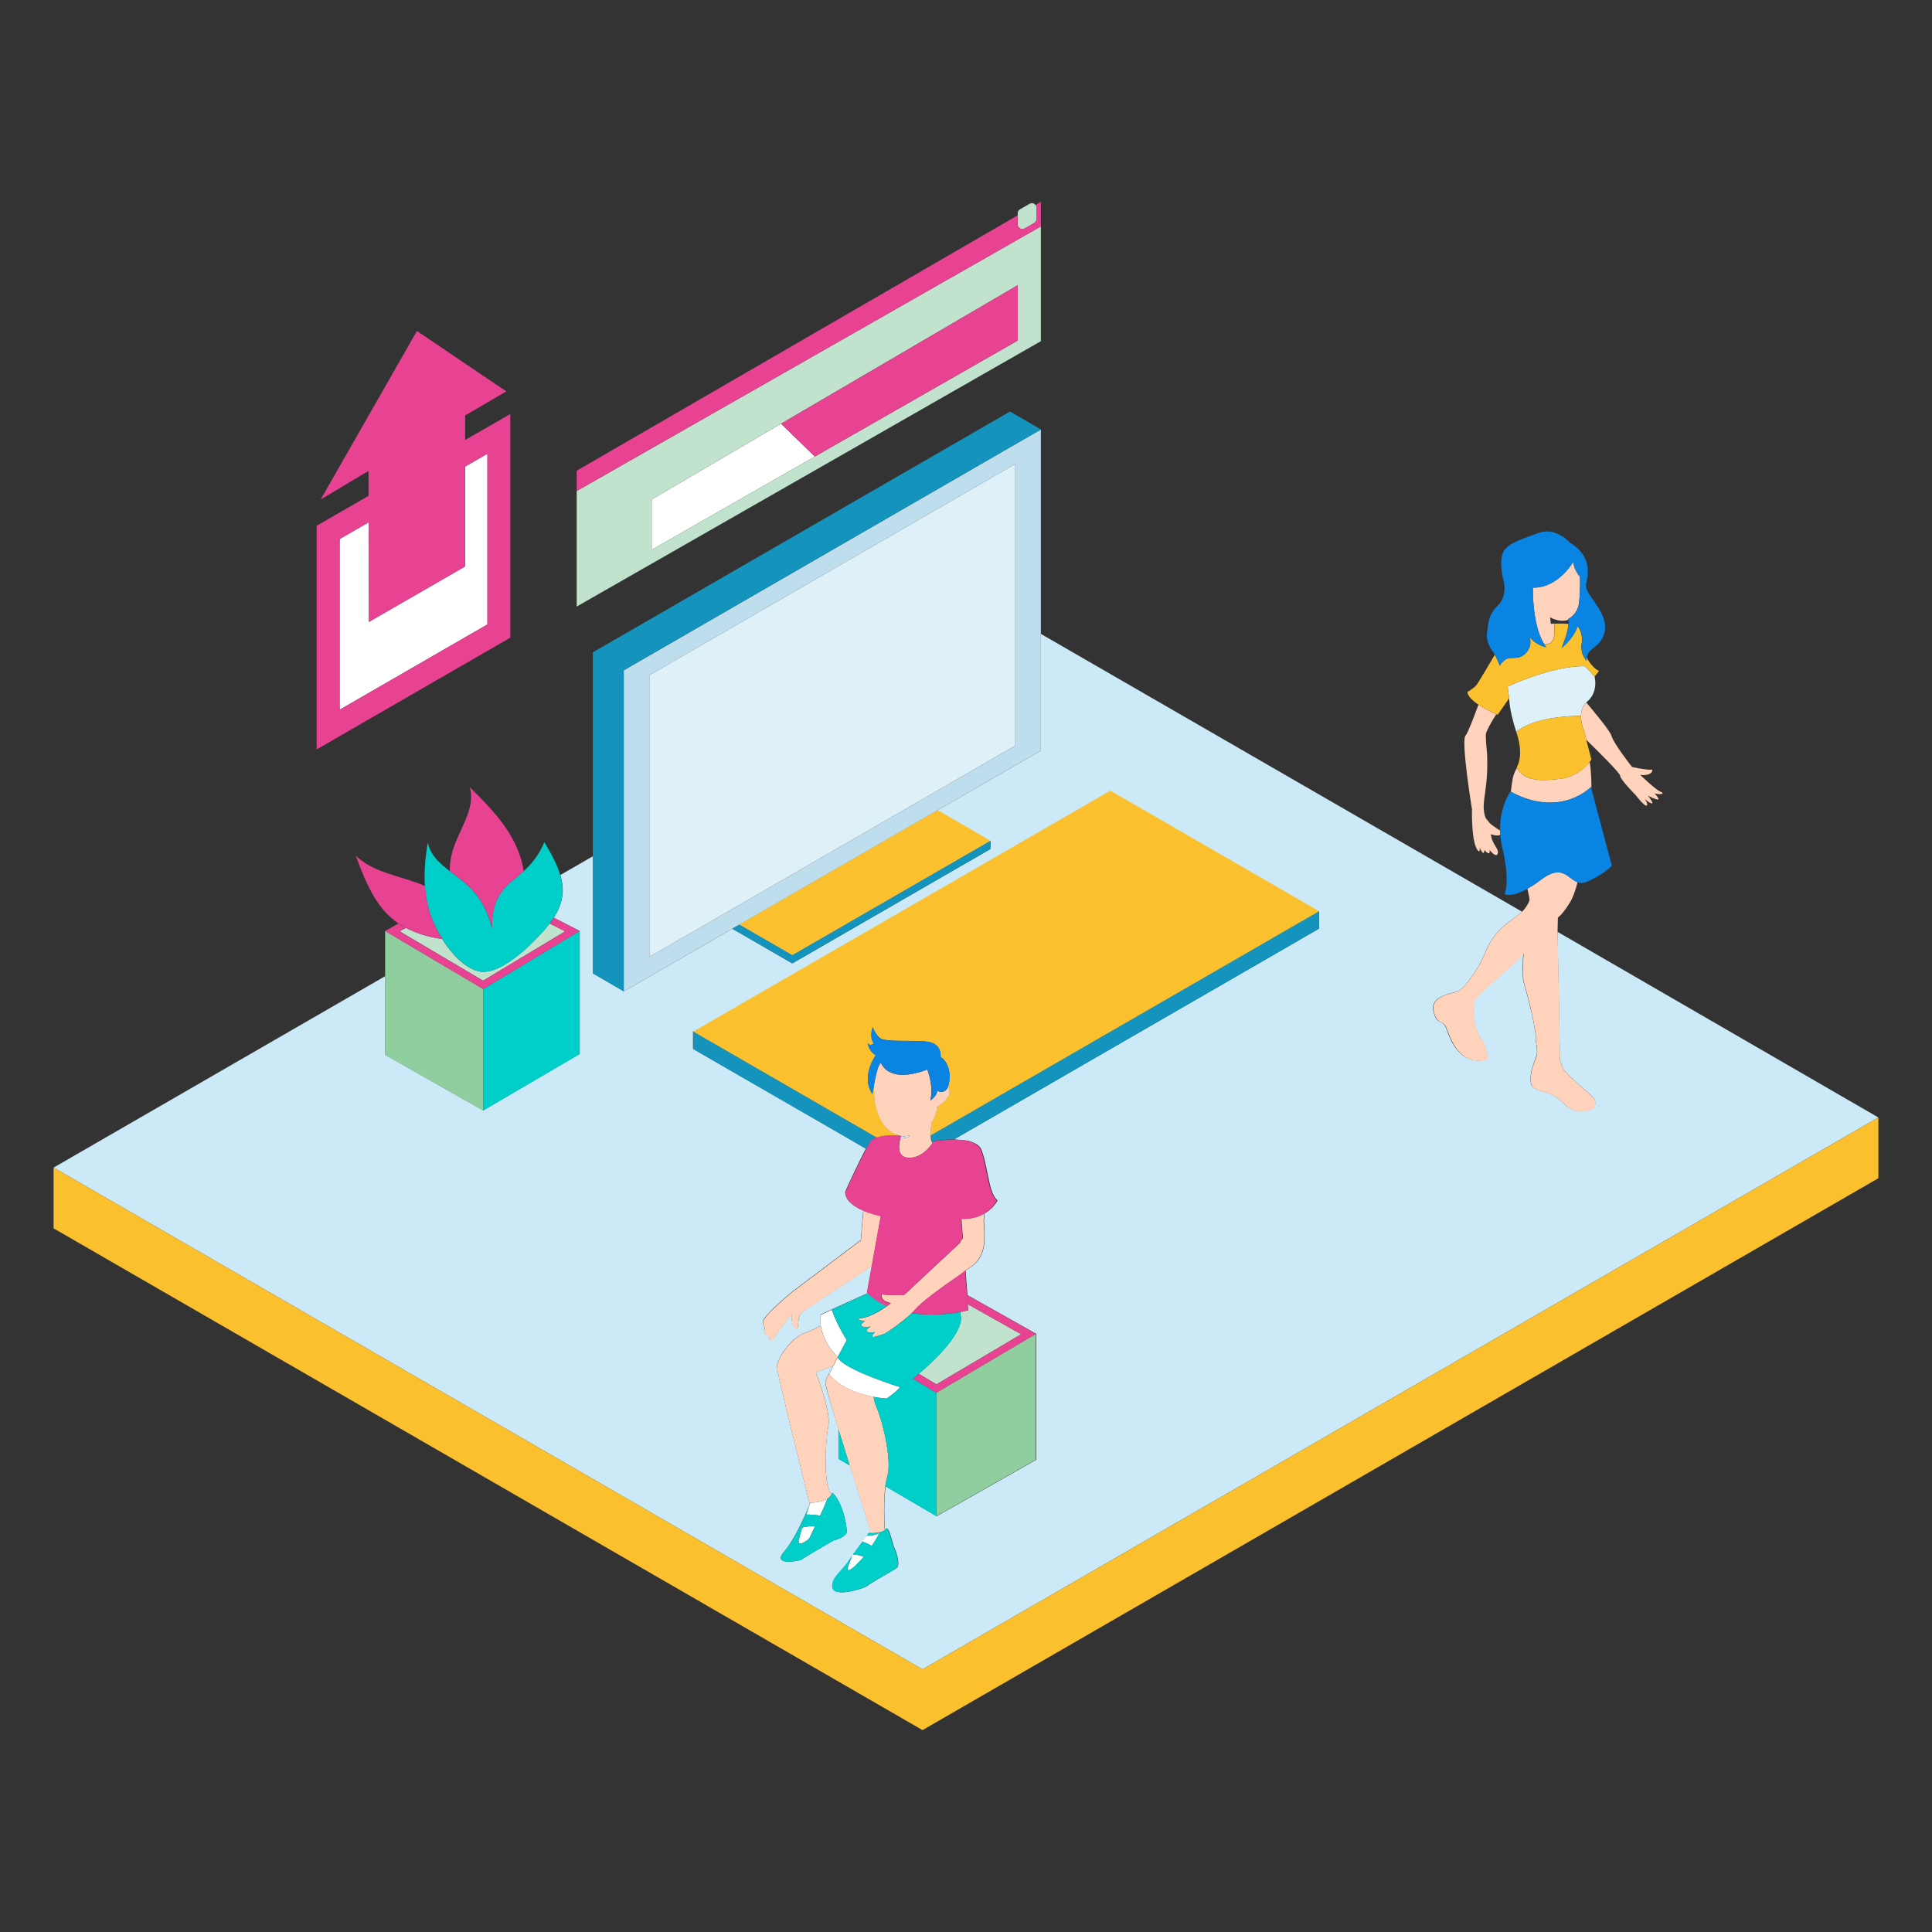 <?xml version="1.0" standalone="no"?>
<svg version="1.1" id="Layer_1" xmlns="http://www.w3.org/2000/svg" xmlns:xlink="http://www.w3.org/1999/xlink" x="0px" y="0px" viewBox="0 0 2000 2000" enable-background="new 0 0 2000 2000" xml:space="preserve">
<rect x="0" y="0" width="2000" height="2000" fill="#333333" stroke="none"/>
<path id="color_x5F_12" fill="#CBE9F7" d="M911.4,1586.1c0.2-0.1,0.4-0.1,0.6-0.2c-0.1,0-0.1,0-0.2,0.1c-0.1,0-0.1,0-0.2,0.1
	C911.6,1586,911.5,1586,911.4,1586.1z M911.4,1586.1L911.4,1586.1L911.4,1586.1L911.4,1586.1z M915.4,1584.2
	C915.4,1584.3,915.4,1584.3,915.4,1584.2c-0.1,0.1-0.1,0.1-0.2,0.1C915.3,1584.4,915.3,1584.3,915.4,1584.2
	C915.4,1584.3,915.4,1584.3,915.4,1584.2z M913.9,1585.1c0.1,0,0.1-0.1,0.2-0.1c0.1-0.1,0.3-0.1,0.4-0.2c0.1,0,0.2-0.1,0.2-0.1
	c0.1-0.1,0.2-0.1,0.3-0.2l0.1-0.1c-0.2,0.1-0.4,0.3-0.6,0.4l-0.1,0.1c-0.3,0.1-0.5,0.3-0.8,0.4c0,0,0,0-0.1,0
	C913.7,1585.2,913.8,1585.2,913.9,1585.1z M912.4,1585.8c-0.1,0-0.2,0.1-0.2,0.1c0.1,0,0.2-0.1,0.4-0.1h0.1c0.1,0,0.1,0,0.2-0.1
	c-0.1,0-0.1,0-0.2,0.1C912.5,1585.7,912.4,1585.7,912.4,1585.8z M910.7,1586.3h-0.1C910.6,1586.3,910.6,1586.3,910.7,1586.3z
	 M910.7,1586.3c0.1,0,0.1,0,0.2,0c0.1,0,0.2,0,0.2-0.1c0.1,0,0.1,0,0.2-0.1C911.1,1586.2,910.9,1586.2,910.7,1586.3z M911.3,1586.1
	L911.3,1586.1L911.3,1586.1L911.3,1586.1z M908.4,1586.7c-0.1,0-0.1,0-0.2,0C908.2,1586.7,908.3,1586.7,908.4,1586.7z M909.9,1586.4
	c-0.1,0-0.1,0-0.2,0C909.8,1586.5,909.9,1586.4,909.9,1586.4z M909.3,1586.6c0.1,0,0.1,0,0.2,0c0.1,0,0.2,0,0.2,0
	c-0.2,0-0.4,0.1-0.6,0.1C909.2,1586.6,909.3,1586.6,909.3,1586.6z M909,1586.6c0.1,0,0.1,0,0.2,0
	C909.1,1586.6,909,1586.6,909,1586.6L909,1586.6z M910,1586.4h-0.1C910,1586.4,910,1586.4,910,1586.4c0.1,0,0.2,0,0.3-0.1
	c0.1,0,0.1,0,0.2-0.1c-0.1,0-0.2,0-0.3,0.1C910.2,1586.4,910.1,1586.4,910,1586.4z M891.4,1371.7
	C891.4,1371.7,891.4,1371.6,891.4,1371.7L891.4,1371.7C891.4,1371.6,891.4,1371.7,891.4,1371.7L891.4,1371.7L891.4,1371.7
	L891.4,1371.7z M840.5,1587c-0.2,0.3-0.3,0.6-0.4,0.9C840.2,1587.6,840.3,1587.3,840.5,1587c0.2-0.5,0.5-0.9,0.7-1.4
	C840.9,1586.1,840.7,1586.5,840.5,1587z M845,1577.6c0,0,0,0.1-0.1,0.1c0,0.1-0.1,0.1-0.1,0.2C845,1577.8,845,1577.6,845,1577.6
	C845.1,1577.5,845.1,1577.5,845,1577.6C845.1,1577.5,845,1577.6,845,1577.6z M842,1583.9c0.2-0.5,0.5-0.9,0.7-1.4
	C842.4,1583,842.2,1583.5,842,1583.9z M841.9,1584.1c-0.2,0.4-0.4,0.8-0.6,1.2C841.5,1584.9,841.7,1584.5,841.9,1584.1z M843.9,1580
	L843.9,1580L843.9,1580L843.9,1580L843.9,1580z M839.3,1579.9c-0.3,0-0.6,0-0.9,0.1c0.8-0.1,1.6-0.1,2.4-0.1c0.9,0,1.7,0,2.5,0.1
	c0.2,0,0.5,0,0.7,0.1l0,0l0,0C842.5,1579.8,840.9,1579.8,839.3,1579.9z M856,1552.7c0,0.1-0.1,0.2-0.1,0.2
	C855.9,1552.9,856,1552.8,856,1552.7L856,1552.7z M913.5,1585.4c0,0,0.1,0,0.1-0.1C913.6,1585.3,913.5,1585.3,913.5,1585.4
	c-0.2,0.1-0.4,0.2-0.7,0.3c0.2-0.1,0.3-0.1,0.5-0.2C913.4,1585.4,913.4,1585.4,913.5,1585.4z M846.3,1575c0,0.1-0.1,0.1-0.1,0.2
	s-0.1,0.2-0.1,0.3c0-0.1,0.1-0.2,0.1-0.3C846.2,1575.1,846.3,1575,846.3,1575C846.3,1574.9,846.3,1575,846.3,1575z M912.8,1585.6
	L912.8,1585.6L912.8,1585.6z M907.6,1586.8c-0.1,0-0.2,0-0.2,0C907.4,1586.8,907.5,1586.8,907.6,1586.8z M836.9,1561
	c0.1-0.2,0.1-0.4,0.2-0.6c0,0.1,0,0.1-0.1,0.2C837,1560.7,837,1560.9,836.9,1561L836.9,1561z M912.1,1585.9L912.1,1585.9
	L912.1,1585.9z M993.7,1358.2L993.7,1358.2L993.7,1358.2L993.7,1358.2L993.7,1358.2L993.7,1358.2z M918,1447.8L918,1447.8
	L918,1447.8L918,1447.8L918,1447.8z M944.7,1198.2c0.1,0,0.2,0,0.3,0l0,0c-0.1,0-0.1,0-0.2,0H944.7z M918,1447.8L918,1447.8
	L918,1447.8L918,1447.8L918,1447.8z M918,1447.8L918,1447.8L918,1447.8L918,1447.8L918,1447.8z M940,1362.9
	C940,1362.9,940.1,1362.9,940,1362.9L940,1362.9C940.1,1362.9,940,1362.9,940,1362.9L940,1362.9z M938.8,1198.2L938.8,1198.2
	L938.8,1198.2C938.8,1198.3,938.8,1198.2,938.8,1198.2L938.8,1198.2z M843.6,1580.6c0.1-0.2,0.2-0.3,0.2-0.5l0,0l0,0
	C843.8,1580.2,843.7,1580.4,843.6,1580.6z M918,1447.7L918,1447.7L918,1447.7L918,1447.7L918,1447.7z M891.4,1372c0-0.1,0-0.2,0-0.3
	C891.4,1371.8,891.4,1371.9,891.4,1372z M891.4,1371.6c0-0.1,0-0.2,0.1-0.3C891.5,1371.5,891.4,1371.5,891.4,1371.6z M933.3,1368.4
	L933.3,1368.4c0.2-0.1,0.3-0.3,0.5-0.4C933.7,1368.2,933.5,1368.3,933.3,1368.4L933.3,1368.4z M923,1375.9l-0.1,0.1L923,1375.9
	L923,1375.9L923,1375.9z M927.5,1372.8L927.5,1372.8c-0.1,0.1-0.2,0.1-0.3,0.2c-0.2,0.1-0.3,0.2-0.5,0.3c0.2-0.1,0.3-0.2,0.5-0.3
	C927.3,1372.9,927.4,1372.9,927.5,1372.8z M922,1376.6L922,1376.6c0.1-0.1,0.2-0.1,0.3-0.2c0.2-0.1,0.4-0.2,0.5-0.4
	c-0.2,0.1-0.4,0.2-0.5,0.4l-0.1,0.1C922.1,1376.5,922.1,1376.5,922,1376.6z M966,1182.3C966,1182.4,966,1182.4,966,1182.3
	C966,1182.4,966,1182.4,966,1182.3C966,1182.4,966,1182.4,966,1182.3C966,1182.4,966,1182.4,966,1182.3z M903.8,1587.1
	c-0.1,0-0.1,0-0.2,0c-0.1,0-0.2,0-0.3,0s-0.1,0-0.2,0C903.4,1587.1,903.6,1587.1,903.8,1587.1z M952.7,1195.4L952.7,1195.4
	L952.7,1195.4L952.7,1195.4L952.7,1195.4L952.7,1195.4z M867.1,1405L867.1,1405L867.1,1405L867.1,1405z M906.5,1586.9
	c0.1,0,0.2,0,0.2,0S906.6,1586.9,906.5,1586.9L906.5,1586.9z M907.6,1586.8L907.6,1586.8c0.2,0,0.4,0,0.5-0.1c-0.1,0-0.2,0-0.3,0
	C907.7,1586.8,907.7,1586.8,907.6,1586.8z M876.5,1387.1L876.5,1387.1C876.5,1387.2,876.6,1387.2,876.5,1387.1l-9.4,17.9l0,0
	L876.5,1387.1C876.6,1387.2,876.5,1387.2,876.5,1387.1L876.5,1387.1L876.5,1387.1L876.5,1387.1z M908.8,1586.6c-0.1,0-0.3,0-0.4,0.1
	c0.1,0,0.1,0,0.2,0h0.1C908.7,1586.7,908.8,1586.6,908.8,1586.6L908.8,1586.6z M966.3,1181.8
	C966.3,1181.8,966.3,1181.9,966.3,1181.8C966.3,1181.9,966.3,1181.9,966.3,1181.8C966.3,1181.9,966.3,1181.9,966.3,1181.8
	C966.3,1181.9,966.3,1181.9,966.3,1181.8z M966.5,1181.5L966.5,1181.5L966.5,1181.5L966.5,1181.5L966.5,1181.5z M966.5,1181.6
	L966.5,1181.6L966.5,1181.6L966.5,1181.6L966.5,1181.6z M964.4,1138.3L964.4,1138.3L964.4,1138.3L964.4,1138.3L964.4,1138.3z
	 M906.8,1586.9c0.2,0,0.4,0,0.5-0.1C907.1,1586.9,907,1586.9,906.8,1586.9z M965.4,1137.4L965.4,1137.4L965.4,1137.4L965.4,1137.4
	L965.4,1137.4z M860.6,1547.5c0,0,0-0.1,0.1-0.1C860.7,1547.4,860.7,1547.4,860.6,1547.5C860.7,1547.4,860.7,1547.4,860.6,1547.5
	L860.6,1547.5z M828.8,1586.5C828.8,1586.5,828.9,1586.4,828.8,1586.5C828.9,1586.4,828.9,1586.4,828.8,1586.5L828.8,1586.5v0.1
	C828.8,1586.6,828.8,1586.6,828.8,1586.5z M829.7,1583.6c0,0.1-0.1,0.2-0.1,0.3c0,0.1,0,0.1,0,0.2s0,0.2-0.1,0.2
	C829.5,1584.1,829.6,1583.9,829.7,1583.6z M829.4,1584.5c0,0.1-0.1,0.2-0.1,0.3l0,0c0,0.1,0,0.2-0.1,0.2
	C829.3,1584.9,829.3,1584.7,829.4,1584.5z M829,1585.9c0,0.1,0,0.1-0.1,0.2c0,0.1-0.1,0.2-0.1,0.3l0,0c0-0.1,0-0.2,0.1-0.3
	C829,1586.1,829,1586,829,1585.9z M828.4,1588.2v0.1l0,0c0,0.1,0,0.2-0.1,0.3C828.3,1588.4,828.3,1588.3,828.4,1588.2z
	 M827.7,1590.8v0.1c0,0.1,0,0.2-0.1,0.2c0,0,0,0,0,0.1C827.6,1591,827.7,1590.9,827.7,1590.8z M827.9,1589.9v0.1
	c0,0.1,0,0.2-0.1,0.2l0,0C827.9,1590.2,827.9,1590.1,827.9,1589.9z M836.3,1562.8c0,0.1-0.1,0.3-0.1,0.4s-0.1,0.2-0.1,0.2
	c0.1-0.3,0.2-0.6,0.3-0.9C836.4,1562.6,836.4,1562.7,836.3,1562.8z M834.8,1567.2c0,0.1-0.1,0.3-0.1,0.4v0.1
	c0.1-0.3,0.2-0.6,0.3-0.9C834.9,1567,834.9,1567.1,834.8,1567.2z M835.6,1564.9c0,0.1-0.1,0.2-0.1,0.2c-0.1,0.2-0.1,0.4-0.2,0.5
	c0.1-0.4,0.3-0.8,0.4-1.2C835.7,1564.6,835.6,1564.8,835.6,1564.9z M827.4,1592.1L827.4,1592.1L827.4,1592.1c0,0.1,0,0.2-0.1,0.3
	l0,0C827.4,1592.3,827.4,1592.2,827.4,1592.1z M831.3,1578.2c-0.1,0.3-0.2,0.7-0.3,1c0,0.1-0.1,0.2-0.1,0.3c-0.1,0.5-0.3,1-0.4,1.4
	C830.7,1580.1,831,1579.2,831.3,1578.2z M830.3,1581.5c0,0.1-0.1,0.2-0.1,0.3c0,0.1,0,0.1-0.1,0.2c0,0.1-0.1,0.2-0.1,0.3
	C830.1,1582,830.2,1581.7,830.3,1581.5z M834,1569.7c0,0.1,0,0.1-0.1,0.2c-0.1,0.3-0.2,0.6-0.3,0.9c0.3-1,0.6-2,1-2.9
	C834.4,1568.5,834.2,1569.1,834,1569.7z M849,1569.1L849,1569.1L849,1569.1L849,1569.1L849,1569.1z M856.3,1551.7L856.3,1551.7
	c0-0.1,0-0.1,0.1-0.2C856.4,1551.6,856.4,1551.7,856.3,1551.7L856.3,1551.7z M855.7,1553.4L855.7,1553.4c0.2-0.6,0.4-1.1,0.6-1.7
	C856.2,1552.3,855.9,1552.8,855.7,1553.4L855.7,1553.4z M849,1569.1L849,1569.1L849,1569.1L849,1569.1L849,1569.1z M856.3,1551.7
	L856.3,1551.7L856.3,1551.7L856.3,1551.7L856.3,1551.7z M849,1569.1L849,1569.1L849,1569.1c0,0.1-0.1,0.1-0.1,0.2
	C849,1569.2,849,1569.1,849,1569.1L849,1569.1L849,1569.1z M860.9,1547L860.9,1547L860.9,1547L860.9,1547L860.9,1547z M844.4,1578.9
	L844.4,1578.9L844.4,1578.9c0.1-0.3,0.3-0.6,0.4-0.9c-0.1,0.2-0.2,0.4-0.3,0.6c-0.2,0.3-0.3,0.7-0.5,1c0-0.1,0.1-0.1,0.1-0.2
	C844.2,1579.2,844.3,1579.1,844.4,1578.9z M844.6,1578.5L844.6,1578.5c0,0.1-0.1,0.2-0.1,0.2s0,0.1-0.1,0.1l0,0
	C844.4,1578.8,844.5,1578.7,844.6,1578.5z M836.5,1562.4v0.1l0,0C836.4,1562.4,836.4,1562.4,836.5,1562.4z M842.8,1582.2
	c0.1-0.3,0.3-0.6,0.4-0.9l0,0c0-0.1,0.1-0.2,0.1-0.2C843.2,1581.5,843,1581.8,842.8,1582.2z M827.5,1591.8L827.5,1591.8
	c0,0.1,0,0.2-0.1,0.3l0,0l0,0C827.4,1591.9,827.4,1591.9,827.5,1591.8z M849,1569.1L849,1569.1L849,1569.1L849,1569.1L849,1569.1
	L849,1569.1L849,1569.1L849,1569.1z M844.2,1579.4c0,0.1-0.1,0.2-0.1,0.3l0,0C844.1,1579.6,844.1,1579.5,844.2,1579.4L844.2,1579.4
	L844.2,1579.4L844.2,1579.4z M845.8,1576c0-0.1,0.1-0.2,0.1-0.3l0,0l0,0c0,0,0,0,0,0.1C845.8,1575.9,845.8,1576,845.8,1576z
	 M836.1,1563.4L836.1,1563.4c-0.1,0.3-0.2,0.7-0.4,1.1c0,0,0,0,0-0.1C835.9,1564.1,836,1563.8,836.1,1563.4z M847.8,1571.8
	L847.8,1571.8L847.8,1571.8L847.8,1571.8z M844.6,1568.3L844.6,1568.3L844.6,1568.3L844.6,1568.3L844.6,1568.3z M848.6,1570.1
	c-0.1,0.3-0.3,0.6-0.4,0.9c-0.1,0.1-0.1,0.2-0.2,0.4c0,0.1,0,0.1-0.1,0.2c0.3-0.6,0.5-1.2,0.8-1.7
	C848.7,1569.9,848.6,1570,848.6,1570.1z M847.8,1571.8L847.8,1571.8L847.8,1571.8L847.8,1571.8L847.8,1571.8z M847.7,1571.8
	C847.7,1571.9,847.7,1571.9,847.7,1571.8C847.7,1571.9,847.7,1571.9,847.7,1571.8C847.7,1571.9,847.7,1571.8,847.7,1571.8z
	 M847.7,1571.8C847.8,1571.8,847.8,1571.8,847.7,1571.8C847.8,1571.8,847.8,1571.8,847.7,1571.8
	C847.8,1571.8,847.7,1571.8,847.7,1571.8L847.7,1571.8z M841.1,1568L841.1,1568L841.1,1568L841.1,1568L841.1,1568z M847.8,1571.8
	c0,0.1-0.1,0.2-0.1,0.2s0,0.1-0.1,0.1v-0.1l0,0C847.7,1572,847.7,1571.9,847.8,1571.8L847.8,1571.8z M829.9,1582.9
	c-0.1,0.2-0.1,0.3-0.2,0.5C829.8,1583.3,829.8,1583.1,829.9,1582.9z M827.9,1589.9c0-0.1,0.1-0.3,0.1-0.4
	C828,1589.6,828,1589.7,827.9,1589.9z M843,1568.2L843,1568.2L843,1568.2L843,1568.2L843,1568.2z M841.3,1568L841.3,1568L841.3,1568
	L841.3,1568L841.3,1568z M842.8,1568.1L842.8,1568.1L842.8,1568.1L842.8,1568.1L842.8,1568.1z M844.4,1568.3L844.4,1568.3
	L844.4,1568.3L844.4,1568.3L844.4,1568.3z M832.5,1574.5c0.3-1.1,0.7-2.1,1-3.2c-0.1,0.2-0.1,0.4-0.2,0.6c0,0.1-0.1,0.2-0.1,0.3
	C832.9,1573,832.7,1573.8,832.5,1574.5c0,0-0.1,0.2-0.1,0.3c-0.3,1-0.6,1.9-0.9,2.9C831.8,1576.7,832.1,1575.6,832.5,1574.5z
	 M839.4,1567.9L839.4,1567.9L839.4,1567.9L839.4,1567.9L839.4,1567.9z M846.6,1574.3c0,0.1-0.1,0.1-0.1,0.2v0.1v0.1
	C846.5,1574.5,846.6,1574.4,846.6,1574.3L846.6,1574.3z M847.6,1572.2c-0.1,0.2-0.2,0.4-0.3,0.7c-0.1,0.3-0.3,0.6-0.4,0.9
	c0,0.1-0.1,0.1-0.1,0.2v0.1c0,0.1-0.1,0.1-0.1,0.2s-0.1,0.1-0.1,0.2C846.9,1573.6,847.2,1572.9,847.6,1572.2L847.6,1572.2
	L847.6,1572.2z M835.3,1565.8C835.3,1565.7,835.3,1565.7,835.3,1565.8c-0.1,0.3-0.2,0.7-0.4,1.1l0,0
	C835.1,1566.4,835.2,1566.1,835.3,1565.8z M834.7,1567.8L834.7,1567.8C834.7,1567.8,834.7,1567.7,834.7,1567.8
	C834.7,1567.7,834.7,1567.7,834.7,1567.8C834.7,1567.7,834.7,1567.7,834.7,1567.8L834.7,1567.8v0.1l0,0
	C834.6,1567.9,834.6,1567.8,834.7,1567.8z M833.6,1570.8C833.6,1570.8,833.7,1570.8,833.6,1570.8c-0.1,0.2-0.1,0.3-0.2,0.5l0,0
	C833.5,1571.2,833.6,1571,833.6,1570.8z M845.9,1575.8L845.9,1575.8L845.9,1575.8L845.9,1575.8L845.9,1575.8z M845.9,1575.8
	c-0.2,0.4-0.4,0.8-0.6,1.2l0,0l0,0C845.5,1576.6,845.7,1576.2,845.9,1575.8c0.1-0.2,0.2-0.4,0.3-0.6
	C846.1,1575.4,846,1575.6,845.9,1575.8z M845.3,1577L845.3,1577L845.3,1577L845.3,1577z M845.3,1577.1c0,0.1-0.1,0.1-0.1,0.2
	c0.1-0.3,0.3-0.6,0.4-0.8c-0.1,0.1-0.1,0.3-0.2,0.4C845.4,1576.9,845.3,1577,845.3,1577.1C845.3,1577,845.3,1577,845.3,1577.1
	C845.3,1577,845.3,1577.1,845.3,1577.1z M845.3,1577L845.3,1577L845.3,1577L845.3,1577L845.3,1577z M827.1,1593.4L827.1,1593.4
	L827.1,1593.4L827.1,1593.4L827.1,1593.4z M847.7,1572L847.7,1572L847.7,1572L847.7,1572L847.7,1572z M876.2,1386.6L876.2,1386.6
	L876.2,1386.6C876.2,1386.6,876.1,1386.5,876.2,1386.6C876.1,1386.5,876.2,1386.6,876.2,1386.6z M875.6,1385.6L875.6,1385.6
	L875.6,1385.6L875.6,1385.6L875.6,1385.6z M875.9,1386.2c0,0-0.1-0.1-0.1-0.2C875.9,1386.1,875.9,1386.2,875.9,1386.2z
	 M876.2,1386.7L876.2,1386.7L876.2,1386.7C876.2,1386.6,876.2,1386.6,876.2,1386.7C876.2,1386.6,876.2,1386.6,876.2,1386.7z
	 M870.2,1408.8L870.2,1408.8L870.2,1408.8L870.2,1408.8L870.2,1408.8z M876.4,1386.9C876.4,1387,876.4,1387,876.4,1386.9
	C876.4,1387,876.4,1387,876.4,1386.9L876.4,1386.9L876.4,1386.9z M930.7,1187.6v0.1V1187.6L930.7,1187.6z M874.7,1384.3
	L874.7,1384.3C874.8,1384.3,874.8,1384.3,874.7,1384.3C874.8,1384.3,874.7,1384.3,874.7,1384.3L874.7,1384.3z M873.3,1381.8
	L873.3,1381.8L873.3,1381.8L873.3,1381.8L873.3,1381.8z M869.3,1408L869.3,1408L869.3,1408L869.3,1408L869.3,1408z M872.5,1380.4
	L872.5,1380.4L872.5,1380.4L872.5,1380.4L872.5,1380.4z M875,1384.8C875.1,1384.8,875.1,1384.8,875,1384.8
	C875.1,1384.8,875,1384.8,875,1384.8L875,1384.8L875,1384.8z M875.4,1385.4C875.5,1385.4,875.5,1385.4,875.4,1385.4
	C875.5,1385.4,875.5,1385.5,875.4,1385.4C875.5,1385.5,875.5,1385.5,875.4,1385.4C875.5,1385.5,875.5,1385.4,875.4,1385.4z
	 M875.2,1385L875.2,1385L875.2,1385L875.2,1385L875.2,1385z M959.4,1190.4L959.4,1190.4C959.4,1190.4,959.5,1190.4,959.4,1190.4
	C959.5,1190.4,959.4,1190.4,959.4,1190.4z M941.8,1198.5L941.8,1198.5h0.1C941.9,1198.5,941.9,1198.5,941.8,1198.5z M951.3,1196.1
	h0.1l0,0C951.4,1196.1,951.4,1196.1,951.3,1196.1z M953.9,1194.7L953.9,1194.7L953.9,1194.7L953.9,1194.7z M934.7,1196.7
	L934.7,1196.7L934.7,1196.7L934.7,1196.7L934.7,1196.7L934.7,1196.7z M867.5,1405.7L867.5,1405.7L867.5,1405.7L867.5,1405.7
	L867.5,1405.7z M931.3,1191.8C931.3,1191.8,931.3,1191.7,931.3,1191.8c0-0.1,0-0.1,0-0.1l0,0l0,0
	C931.2,1191.7,931.3,1191.7,931.3,1191.8z M930.9,1189.7C930.8,1189.7,930.8,1189.7,930.9,1189.7
	C930.8,1189.7,930.9,1189.7,930.9,1189.7L930.9,1189.7C930.9,1189.8,930.9,1189.7,930.9,1189.7z M894.6,1363.8
	c-0.5,0.1-1,0.2-1.5,0.3C893.6,1364,894.1,1363.9,894.6,1363.8L894.6,1363.8z M867.8,1406.2L867.8,1406.2L867.8,1406.2L867.8,1406.2
	L867.8,1406.2z M867.1,1405L867.1,1405L867.1,1405L867.1,1405L867.1,1405z M898.4,1362.8c0.4-0.1,0.7-0.3,1.1-0.4
	c-0.2,0.1-0.4,0.1-0.6,0.2C898.7,1362.7,898.5,1362.7,898.4,1362.8L898.4,1362.8z M954.6,1194.3L954.6,1194.3L954.6,1194.3
	L954.6,1194.3z M872.4,1380.4L872.4,1380.4L872.4,1380.4L872.4,1380.4L872.4,1380.4z M876.4,1386.9L876.4,1386.9L876.4,1386.9
	L876.4,1386.9L876.4,1386.9z M905,1121.4c0.1-0.4,0.2-0.9,0.2-1.3l0,0C905.2,1120.5,905.1,1121,905,1121.4L905,1121.4
	c0,0.2-0.1,0.3-0.1,0.5C904.9,1121.8,905,1121.6,905,1121.4z M970,1128.7c0,0,0.1,0.1,0.4,0.3c0.1,0.1,0.2,0.1,0.3,0.2
	C970.2,1128.9,970,1128.7,970,1128.7L970,1128.7z M899.9,1587.1c-0.1,0-0.2,0-0.2,0H899.9L899.9,1587.1z M911.6,1100.1L911.6,1100.1
	c-0.4,0.4-0.9,1-1.3,1.7l0,0c-0.1,0.3-0.3,0.5-0.4,0.8l0,0c-0.1,0.3-0.3,0.6-0.4,0.9l0,0c-0.1,0.3-0.3,0.6-0.4,1l0,0
	c-0.1,0.2-0.1,0.4-0.2,0.5C909.7,1103.3,910.6,1101.6,911.6,1100.1z M907.4,1592.4L907.4,1592.4L907.4,1592.4L907.4,1592.4
	L907.4,1592.4z M908.7,1105.8c-0.1,0.4-0.3,0.8-0.4,1.2l0,0c0.2-0.5,0.3-1,0.5-1.4C908.7,1105.6,908.7,1105.7,908.7,1105.8
	C908.7,1105.7,908.7,1105.7,908.7,1105.8z M908.9,1105.2c0,0.1-0.1,0.2-0.1,0.3l0,0C908.8,1105.4,908.8,1105.3,908.9,1105.2
	L908.9,1105.2L908.9,1105.2L908.9,1105.2L908.9,1105.2z M899.7,1587.1L899.7,1587.1L899.7,1587.1L899.7,1587.1L899.7,1587.1z
	 M945,1427.2L945,1427.2L945,1427.2L945,1427.2L945,1427.2z M945,1427.2L945,1427.2L945,1427.2c-0.9,0.8-1.9,1.5-2.9,2.3l0,0
	C943.1,1428.7,944.1,1428,945,1427.2z M1944.5,1156.8L955,1728.1L55.5,1208.7l343.3-198.2v81.4l0,0l50.7,28.8l50.7,28.8l99.9-58.5
	V963.7L573.3,950l0,0c2-3.1,3.8-6.4,5.2-9.7c0.1-0.2,0.2-0.4,0.2-0.6c0.3-0.6,0.5-1.2,0.7-1.9c0.1-0.3,0.2-0.5,0.3-0.8
	c0.2-0.6,0.4-1.1,0.6-1.7c0.1-0.3,0.2-0.6,0.3-0.8c0.2-0.6,0.3-1.2,0.5-1.8c0.1-0.3,0.1-0.5,0.2-0.8c0.2-0.9,0.4-1.7,0.5-2.6
	c0.1-0.9,0.3-1.8,0.4-2.7c0-0.2,0-0.4,0.1-0.6c0.1-0.9,0.1-1.7,0.2-2.6c0-0.1,0-0.2,0-0.3c0-0.8,0-1.7,0-2.5c0-0.1,0-0.3,0-0.4
	c0-0.9-0.1-1.8-0.2-2.7c0-0.1,0-0.2,0-0.3c-0.1-0.9-0.2-1.8-0.3-2.8l0,0c-0.1-1-0.3-1.9-0.5-2.8v-0.1c-0.4-1.9-0.8-3.8-1.4-5.7
	l33.8-19.5v121.3l32,18.6L1077.5,777V656.2l498.2,287.6l0,0c-0.3,0.3-0.6,0.6-1,0.9l0,0c-0.3,0.3-0.7,0.6-1,0.9
	c-0.1,0.1-0.2,0.1-0.3,0.2c-0.3,0.2-0.6,0.5-0.9,0.7c-0.4,0.3-0.8,0.6-1.2,0.9c-13.5,9.9-25.5,18.3-33.6,38.1
	c-5.3,13-13.5,25.6-20.1,33.3c-0.6,0.7-1.3,1.4-1.9,2.1s-1.2,1.2-1.8,1.8c-1.4,1.4-2.7,2.4-3.8,3c-0.2,0.1-0.4,0.2-0.6,0.3
	s-0.4,0.2-0.6,0.2c-1.6,0.5-4.2,1.1-7.3,2c-0.5,0.1-1.1,0.3-1.6,0.5c-1,0.3-2.1,0.7-3.1,1c-1.8,0.7-3.6,1.4-5.3,2.3
	c-0.6,0.3-1.2,0.7-1.7,1c-0.2,0.1-0.4,0.3-0.6,0.4c-0.5,0.4-1,0.7-1.5,1.1c-0.1,0.1-0.1,0.1-0.2,0.2c-0.7,0.7-1.4,1.4-2,2.1
	c-0.2,0.3-0.5,0.7-0.7,1c-0.3,0.4-0.5,0.9-0.7,1.4c-0.6,1.4-0.9,3-0.8,4.7c0,0.9,0.2,1.8,0.4,2.8c0.7,2.9,1.4,5,2.2,6.6
	c0.1,0.3,0.3,0.5,0.4,0.7c0.3,0.5,0.6,0.9,0.8,1.2c0.1,0.2,0.3,0.3,0.4,0.5c3.2,3.5,6.8,1.9,9.3,8.3c0.2,0.5,0.4,1,0.6,1.6
	c0.1,0.2,0.2,0.5,0.3,0.7c0.5,1.3,1,2.7,1.6,4.3c0.1,0.3,0.3,0.7,0.4,1c0.1,0.2,0.1,0.3,0.2,0.5c0.7,1.6,1.5,3.3,2.3,5.1
	c0.1,0.3,0.3,0.5,0.4,0.8c0.8,1.6,1.8,3.2,2.8,4.8c0.3,0.5,0.7,1.1,1.1,1.6c0.2,0.3,0.4,0.5,0.6,0.8c0.4,0.5,0.8,1,1.2,1.5
	c0.4,0.5,0.8,1,1.3,1.5c0.7,0.8,1.5,1.6,2.4,2.4c0.3,0.2,0.5,0.5,0.8,0.7c0.2,0.2,0.5,0.4,0.7,0.6c0.9,0.7,1.8,1.4,2.8,2
	c0.3,0.2,0.6,0.3,0.8,0.5c0.6,0.3,1.2,0.6,1.8,0.9s1.2,0.6,1.9,0.8c2.5,1,5.4,1.6,8.5,1.7c0.4,0,0.8,0,1.2,0c2.8,0,5.8-0.4,9-1.2
	c0,0,0-0.2,0-0.5c0-0.8,0-2.7-0.4-5.1c-0.1-1-0.3-2-0.6-3.1c-0.1-0.6-0.3-1.1-0.4-1.7c-0.2-0.6-0.3-1.2-0.6-1.8
	c-1-3.1-2.6-6.4-4.9-9.6c-2.2-3-3.8-6.8-5.1-11.1c-0.2-0.7-0.4-1.3-0.5-2c-0.4-1.6-0.7-3.2-1-4.8c-0.1-0.8-0.3-1.6-0.4-2.4
	c0-0.1,0-0.3-0.1-0.4c-0.1-0.8-0.2-1.7-0.3-2.5c0-0.1,0-0.2,0-0.3c-0.1-0.8-0.1-1.7-0.2-2.5c-0.1-1.4-0.1-2.7-0.1-3.9
	c0-0.4,0-0.8,0-1.2c0-0.4,0-0.8,0-1.2c0.1-1.1,0.1-2.2,0.3-3.2c0.2-1.3,0.4-2.4,0.7-3.3c0.3-0.9,1.5-2.4,3.2-4.3
	c0.5-0.6,1.1-1.2,1.8-1.8c0.4-0.4,0.9-0.9,1.3-1.3c0.5-0.5,1-0.9,1.5-1.4c0.7-0.7,1.5-1.4,2.2-2.1c1.4-1.3,3-2.7,4.6-4.2
	c0.9-0.8,1.9-1.7,2.8-2.5c1.3-1.2,2.6-2.4,4-3.6c1.4-1.2,2.7-2.4,4.1-3.7c1-0.9,2-1.8,3.1-2.7s2.1-1.9,3.2-2.8
	c1.4-1.2,2.7-2.5,4.1-3.7c6-5.5,11.4-10.7,15-14.8c-0.7,8.9-0.8,18.2-0.4,24.4c0,0.6,0.1,1.1,0.1,1.6s0.1,1,0.2,1.4s0.1,0.9,0.2,1.2
	c0.1,0.8,0.3,1.4,0.4,1.8c1.1,3.2,4.5,15.8,7.5,28.6c0.4,1.6,0.7,3.2,1.1,4.8c0.3,1.5,0.6,2.9,0.9,4.3c0.1,0.3,0.1,0.6,0.2,0.9
	c0.3,1.2,0.5,2.5,0.7,3.6c0.1,0.3,0.1,0.6,0.2,0.8c0.2,1.2,0.4,2.4,0.6,3.5c0.9,5.6,1.4,10,1,12.1c0,0,2.5,12.9,1,16.6
	c-0.4,0.9-0.9,2.4-1.6,4.2c-0.2,0.4-0.3,0.9-0.5,1.4c-0.3,0.8-0.6,1.6-0.8,2.5c-0.2,0.7-0.5,1.4-0.7,2.1c-1.3,4.3-2.5,8.8-2.5,11.8
	c0,0.7,0,1.5,0,2.2c0,0.4,0,0.7,0,1s0,0.7,0,1c0.2,4,1.4,7.2,7.6,9.5c0.8,0.3,1.5,0.5,2.3,0.8c0.7,0.2,1.5,0.4,2.2,0.6
	c1.2,0.3,2.4,0.6,3.7,1c0.2,0.1,0.5,0.2,0.7,0.2c0.5,0.2,1,0.3,1.5,0.5c0.3,0.1,0.5,0.2,0.8,0.3c0.5,0.2,1.1,0.4,1.6,0.7
	c2.9,1.3,6.3,3.3,10.3,6.6c0.1,0.1,0.3,0.2,0.4,0.3c1.5,1.2,3,2.6,4.7,4.2c5.7,5.4,11.7,6.9,16.8,6.9c0.8,0,1.7-0.1,2.4-0.2
	c1-0.1,1.9-0.3,2.8-0.5c1.9-0.4,3.5-1,4.8-1.5c0.3-0.1,0.5-0.2,0.7-0.3c1.5-0.7,2.4-1.2,2.4-1.2s0.8-1.6,1.1-3.8
	c0.1-0.5,0.1-1,0.1-1.5l0,0c0-1.7-0.4-3.5-1.8-5c-3.6-3.9-31.4-27.3-31.7-30.7c0-0.4-0.1-0.8-0.2-1.3s-0.3-0.8-0.4-1.2
	c-0.2-0.4-0.3-0.8-0.5-1.2c-0.1-0.2-0.2-0.4-0.3-0.6c-0.2-0.4-0.4-0.8-0.6-1.2c-0.3-0.6-0.6-1.2-0.8-1.8c-0.3-0.8-0.4-1.6-0.4-2.4
	c0-0.2,0-0.4,0-0.8l0,0c0-1.3,0-3.8-0.1-7c0-1.6,0-3.5-0.1-5.4c0-0.8,0-1.6,0-2.4c0-1.2,0-2.5-0.1-3.8c0-1.3,0-2.7-0.1-4
	c0-0.5,0-0.9,0-1.4c0-0.9,0-1.8,0-2.8c0-0.5,0-0.9,0-1.4c0-1.4,0-2.8-0.1-4.2c-0.1-3.3-0.1-6.5-0.2-9.5c0-0.9,0-1.7,0-2.5
	c0-1.2,0-2.4-0.1-3.6c0-0.8,0-1.5,0-2.2c-0.1-6.1-0.2-10.2-0.2-10.2l-1.4-70.3L1944.5,1156.8z M758.1,961.4l62.1,35.9l205.1-118.4
	v-8.6L820.2,988.7l-54.7-31.6L758.1,961.4z M987.7,1179.4L987.7,1179.4L987.7,1179.4l377.7-218.1v-18.2l-401.9,232l0,0
	c0-0.6,0-1.2,0-1.8c0,0,0,0,0-0.1c0-0.6,0-1.2,0.1-1.7v-0.1c0-0.6,0.1-1.2,0.1-1.7v-0.1c0.1-1.2,0.2-2.4,0.3-3.6v-0.1
	c0.1-0.5,0.1-1.1,0.2-1.6c0-0.1,0-0.1,0-0.2c0.1-0.5,0.1-1,0.2-1.5v-0.1c0.1-0.5,0.1-1,0.2-1.4c1.8-2.5,3.2-5.5,4.3-8.9
	c0.6-2.1,1.1-4.3,1.3-6.7c0,0,4.2-2.6,7.8-6.2c0.2-0.2,0.4-0.5,0.7-0.7c0.9-0.9,1.7-1.9,2.4-3c0.2-0.3,0.3-0.5,0.5-0.8
	c0.3-0.5,0.6-1.1,0.8-1.6c0.9-2.2,1-4.4-0.2-6.5c-0.2-0.3-0.3-0.6-0.5-0.8s-0.3-0.5-0.5-0.7l0,0c0.1-0.2,0.2-0.5,0.3-0.7
	c0,0,0,0,0-0.1c0.4-1.2,0.8-2.6,1.1-4.1c0-0.1,0-0.1,0-0.2c0-0.3,0.1-0.5,0.1-0.8c0-0.1,0-0.2,0-0.3c0-0.3,0.1-0.5,0.1-0.8
	c0-0.1,0-0.2,0-0.3c0.1-0.8,0.1-1.7,0.2-2.5c0-0.2,0-0.3,0-0.5s0-0.4,0-0.6s0-0.4,0-0.6s0-0.4,0-0.6s0-0.4,0-0.6s0-0.4,0-0.6
	c0-0.3-0.1-0.6-0.1-0.9c0-0.2,0-0.3-0.1-0.5c0-0.3-0.1-0.7-0.1-1c0-0.2-0.1-0.3-0.1-0.5c0-0.3-0.1-0.5-0.1-0.8
	c0-0.2-0.1-0.3-0.1-0.5c-0.1-0.3-0.1-0.5-0.2-0.8c0-0.2-0.1-0.3-0.1-0.5c-0.1-0.3-0.2-0.6-0.2-0.9c0-0.1-0.1-0.2-0.1-0.4
	c-0.1-0.4-0.3-0.8-0.4-1.2c0-0.1-0.1-0.1-0.1-0.2c-0.1-0.3-0.3-0.7-0.4-1c-0.1-0.1-0.1-0.3-0.2-0.4c-0.1-0.3-0.2-0.5-0.4-0.8
	c-0.1-0.1-0.1-0.3-0.2-0.4c-0.1-0.3-0.3-0.5-0.4-0.8c-0.1-0.1-0.1-0.2-0.2-0.4c-0.2-0.3-0.4-0.6-0.6-0.9c0-0.1-0.1-0.1-0.1-0.2
	c-0.2-0.4-0.5-0.7-0.8-1.1c-0.1-0.1-0.1-0.2-0.2-0.3c-0.2-0.3-0.4-0.5-0.6-0.7c-0.1-0.1-0.2-0.2-0.3-0.3c-0.2-0.2-0.4-0.4-0.6-0.6
	c-0.1-0.1-0.2-0.2-0.4-0.3c-0.2-0.2-0.5-0.4-0.7-0.6c-0.1-0.1-0.2-0.2-0.3-0.3c-0.4-0.3-0.7-0.6-1.1-0.8l0,0c0,0,0.1-0.6,0.1-1.4
	c0-1.9-0.4-5.4-2.7-8.6c-0.2-0.2-0.3-0.4-0.5-0.6c-0.7-0.8-1.5-1.6-2.5-2.3c-1.2-0.9-2.8-1.6-4.6-2.2s-4.3-0.9-7.1-1.2
	c-5.6-0.5-12.8-0.4-19.9-0.5c-2.8,0-5.6,0-8.3-0.1c-1.3,0-2.6-0.1-3.9-0.1c-5.7-0.3-10.4-0.9-13-2.2c-0.6-0.3-1-0.6-1.4-1
	c-2.4-2.6-4-5.1-5-7c-1.3-2.4-1.6-4-1.6-4s-0.7,1.6-1.2,4c-0.1,0.4-0.1,0.8-0.2,1.2c-0.3,1.6-0.4,3.5-0.2,5.4
	c0.2,2.2,0.9,4.4,2.3,6.5c0,0-0.2,0.3-0.7,0.7c-0.2,0.1-0.4,0.3-0.6,0.4c-0.2,0.1-0.5,0.2-0.8,0.3c-0.3,0.1-0.6,0.1-1,0.1
	c-0.5,0-1.1-0.2-1.8-0.6c-0.4-0.2-0.9-0.6-1.4-1c0,0,0.2,0.9,0.6,2.3c0.6,1.9,1.8,4.6,3.7,6.9c1.1,1.3,2.5,2.5,4.1,3.2
	c0,0-16.1,21.8-3.2,40.8c0,0,0,0,0-0.1c0,0,0-0.1,0-0.2l0,0c0-0.3,0.1-0.7,0.2-1.3l0,0c0.3-1.9,0.8-5.3,1.5-9.3
	c-0.1,0.8-0.1,1.7-0.2,2.6c0,0.9-0.1,1.8-0.1,2.7c0,1.8,0,3.8,0.2,5.8c0.1,0.8,0.1,1.6,0.2,2.4c0,0.2,0,0.4,0.1,0.7
	c0.1,0.7,0.1,1.3,0.2,1.9c0,0.1,0,0.3,0,0.4c0.1,0.8,0.2,1.5,0.3,2.2c0,0.2,0.1,0.4,0.1,0.5c0.1,0.6,0.2,1.1,0.3,1.7
	c0,0.2,0.1,0.4,0.1,0.5c0.1,0.7,0.3,1.4,0.4,2c0,0.1,0.1,0.2,0.1,0.3c0.1,0.5,0.3,1.1,0.4,1.6c0,0.2,0.1,0.4,0.1,0.5
	c0.2,0.6,0.3,1.2,0.5,1.7v0.1c0.2,0.6,0.4,1.2,0.6,1.7c0.1,0.2,0.1,0.3,0.2,0.5c0.2,0.5,0.3,0.9,0.5,1.3c0,0.1,0.1,0.2,0.1,0.4
	c0.2,0.5,0.4,1,0.6,1.5c0.1,0.1,0.1,0.3,0.2,0.4c0.2,0.4,0.4,0.8,0.5,1.2c0.1,0.1,0.1,0.3,0.2,0.4c0.2,0.5,0.5,0.9,0.7,1.4
	c0,0.1,0.1,0.2,0.1,0.2c0.2,0.4,0.4,0.7,0.6,1.1c0.1,0.1,0.2,0.3,0.2,0.4c0.2,0.4,0.5,0.7,0.7,1.1l0.1,0.1c0.3,0.4,0.5,0.8,0.8,1.2
	c0.1,0.1,0.2,0.2,0.2,0.3c0.2,0.3,0.4,0.6,0.6,0.9c0.1,0.1,0.1,0.2,0.2,0.3c0.3,0.3,0.5,0.7,0.8,1c0.1,0.1,0.1,0.2,0.2,0.2
	c0.2,0.3,0.4,0.5,0.7,0.8c0.1,0.1,0.2,0.2,0.2,0.3c0.3,0.3,0.6,0.6,0.8,0.9l0.1,0.1c0.3,0.3,0.5,0.5,0.8,0.7
	c0.1,0.1,0.2,0.1,0.2,0.2c0.3,0.2,0.5,0.5,0.8,0.7c0,0,0.1,0,0.1,0.1c0.3,0.3,0.6,0.5,0.9,0.7c0.1,0.1,0.1,0.1,0.2,0.2
	c0.2,0.2,0.5,0.4,0.7,0.6c0.1,0,0.1,0.1,0.2,0.1c0.3,0.2,0.6,0.4,0.9,0.6l0.1,0.1c0.3,0.2,0.5,0.3,0.8,0.5c0.1,0,0.1,0.1,0.2,0.1
	c0.6,0.4,1.2,0.7,1.7,1l0.1,0.1c0.6,0.3,1.1,0.6,1.7,0.8c0,0,0,0,0.1,0c0.3,0.1,0.5,0.2,0.8,0.3l0,0c0.6,0.2,1.1,0.4,1.6,0.6l0,0
	c-0.3,0-0.6,0-0.9,0c-0.1,0-0.2,0-0.2,0c-0.3,0-0.6,0-0.9,0h-0.1c-0.4,0-0.7,0-1.1,0c-0.1,0-0.1,0-0.2,0c-0.3,0-0.7,0-1.1,0
	c-0.1,0-0.1,0-0.2,0c-0.8,0-1.7,0-2.6,0.1h-0.1c-0.9,0-1.9,0.1-2.9,0.2c0,0,0,0-0.1,0c-1.5,0.1-3,0.3-4.5,0.5l0,0
	c-1,0.1-2,0.3-3,0.5l0,0c-1,0.2-1.9,0.4-2.8,0.7l0,0c-0.4,0.1-0.9,0.3-1.3,0.4l0,0l-189.8-109.6v18.2l179,103.3l0,0
	c-0.2,0.5-0.5,0.9-0.7,1.4c0,0,0,0.1-0.1,0.1c-0.5,1-1,2-1.6,3.1v0.1c-0.3,0.5-0.5,1.1-0.8,1.6c0,0,0,0.1-0.1,0.1
	c-0.6,1.1-1.1,2.3-1.7,3.4l0,0c-0.3,0.6-0.6,1.2-0.9,1.8l0,0c-0.6,1.2-1.2,2.4-1.8,3.7l0,0c-0.6,1.2-1.2,2.4-1.8,3.7c0,0,0,0,0,0.1
	c-0.3,0.6-0.6,1.2-0.9,1.8c0,0,0,0.1-0.1,0.1c-0.6,1.2-1.1,2.4-1.7,3.5v0.1c-0.3,0.6-0.6,1.2-0.8,1.7c0,0,0,0,0,0.1
	c-0.5,1.1-1.1,2.2-1.6,3.3c0,0.1-0.1,0.2-0.1,0.3c-0.2,0.5-0.5,1-0.7,1.5l0,0c-0.5,1.1-1,2.1-1.5,3.1l0,0c-0.4,1-0.9,1.9-1.3,2.7
	c0,0.1-0.1,0.1-0.1,0.2c-0.2,0.4-0.4,0.8-0.5,1.2v0.1c-0.4,0.8-0.7,1.5-1,2.1v0.1c-0.1,0.3-0.3,0.5-0.4,0.8
	c-0.1,0.1-0.1,0.2-0.2,0.4c0,0.1-0.1,0.2-0.1,0.3c-0.1,0.2-0.2,0.5-0.3,0.7c0,0.1-0.1,0.1-0.1,0.2c-0.4,0.8-0.6,1.3-0.6,1.4l0,0l0,0
	l0,0l0,0c0,0.6,0,1.1,0.1,1.7c0,0.2,0.1,0.4,0.1,0.5c0.1,0.4,0.1,0.7,0.2,1.1c0.1,0.2,0.1,0.4,0.2,0.6c0.1,0.3,0.2,0.6,0.3,0.9
	c0.1,0.2,0.2,0.4,0.3,0.6c0.1,0.3,0.3,0.6,0.4,0.9c0.1,0.2,0.2,0.4,0.3,0.6c0.2,0.3,0.3,0.6,0.5,0.8c0.1,0.2,0.3,0.4,0.4,0.5
	c0.2,0.3,0.4,0.6,0.6,0.8c0.1,0.2,0.3,0.3,0.4,0.5c0.2,0.3,0.5,0.5,0.7,0.8c0.1,0.1,0.3,0.3,0.4,0.4c0.3,0.3,0.5,0.5,0.8,0.8
	c0.1,0.1,0.3,0.2,0.4,0.4c0.3,0.3,0.6,0.5,0.9,0.8c0.1,0.1,0.3,0.2,0.4,0.3c0.3,0.3,0.7,0.5,1,0.8c0.1,0.1,0.3,0.2,0.4,0.3
	c0.4,0.3,0.8,0.5,1.2,0.8c0.1,0.1,0.2,0.1,0.4,0.2c0.4,0.3,0.8,0.5,1.3,0.8c0.1,0.1,0.2,0.1,0.3,0.2c0.5,0.3,0.9,0.5,1.4,0.8
	c0.1,0,0.2,0.1,0.2,0.1c0.5,0.3,1,0.5,1.5,0.8c0.1,0,0.1,0.1,0.2,0.1c0.5,0.3,1,0.5,1.6,0.7h0.1c0.6,0.2,1.1,0.5,1.7,0.7l0,0
	c-1.5,16.9-2.5,30.6-2.5,30.6l-69.9,52.7c0,0-13.9,11.2-23.2,20.7c-4.9,5-8.6,9.5-8.3,11.7c0.1,0.8,0.2,1.5,0.3,2.1s0.2,1,0.3,1.4
	c0.6,2.2,1.4,1.1,1.4,1.1s-0.4,1.4-0.6,3c0,0.2,0,0.5,0,0.7c0,0.5,0,1,0.1,1.4c0.1,0.9,0.4,1.8,1.1,2.3c0.3,0.3,0.7,0.5,1.2,0.6
	c0.2,0,0.5,0.1,0.7,0.2s0.4,0.1,0.5,0.2c0.3,0.1,0.5,0.3,0.7,0.5s0.3,0.4,0.4,0.6c0.1,0.2,0.1,0.5,0.2,0.7c0,0.1,0,0.3,0.1,0.4
	c0,0.3,0.1,0.6,0.1,0.9c0,0.2,0.1,0.3,0.1,0.5c0.1,0.6,0.4,1.3,0.9,2c0.6,0.8,1.5,0.4,2.5-0.5c0.2-0.2,0.4-0.4,0.7-0.7
	s0.5-0.5,0.7-0.8c2.2-2.8,4.3-6.9,4.3-6.9l14-18.2c0,0-0.1,0.8,0,2c0,1.5,0.1,3.8,0.5,6c0.2,1.2,0.6,2.4,1,3.4
	c0.2,0.4,0.4,0.8,0.6,1.1s0.5,0.7,0.8,0.9s0.6,0.5,0.9,0.7c0.8,0.4,1.9,0.6,3.1,0.2c0,0-0.2-2.8,0.1-6.2c0-0.5,0.1-0.9,0.2-1.4
	c0-0.2,0.1-0.5,0.1-0.7c0.1-0.5,0.2-0.9,0.3-1.4c0.1-0.2,0.1-0.5,0.2-0.7c0.4-1.6,1-3.2,1.8-4.4c0.5-0.7,1.1-1.3,1.7-1.8
	c1.3-0.9,6.6-4.5,14-9.4c0.7-0.5,1.5-1,2.3-1.5c1.2-0.8,2.4-1.6,3.6-2.4c2.9-1.9,6-4,9.2-6.1c0.5-0.3,0.9-0.6,1.4-0.9
	c0.9-0.6,1.9-1.2,2.8-1.8c0.5-0.3,0.9-0.6,1.4-0.9c2.8-1.9,5.7-3.8,8.6-5.7c2.4-1.6,4.8-3.1,7.1-4.7c1.9-1.2,3.7-2.4,5.5-3.6
	c0.5-0.3,0.9-0.6,1.4-0.9c1.3-0.9,2.7-1.7,4-2.6c1.3-0.8,2.5-1.7,3.8-2.5c1.2-0.8,2.4-1.6,3.5-2.3c1.1-0.7,2.2-1.5,3.3-2.1l9.4-52.1
	l-14.3,79.1l0,0l0,0c0.3,0.3,0.6,0.5,0.9,0.8c0.1,0.1,0.3,0.3,0.4,0.4c-0.1-0.1-0.2-0.2-0.3-0.3l-37.6,17.1l-11.8,5.4
	c-0.1,0.9-0.2,1.8-0.2,2.7c0,0.2,0,0.5,0,0.7c0,0.7,0,1.3,0,2c0,0.2,0,0.5,0,0.7c0,0.8,0.1,1.6,0.2,2.4c0,0.1,0,0.1,0,0.2
	c0.1,0.9,0.2,1.8,0.4,2.7l0,0c-0.1,0.1-0.2,0.1-0.4,0.2c-1.3,0.7-2.6,1.4-3.9,2.1c-3.4,1.7-6.4,3.1-8.9,4c-0.5,0.2-1,0.3-1.4,0.5
	c-4.2,1.2-8.2,3.6-11.9,6.5c-0.9,0.7-1.8,1.5-2.7,2.3s-1.7,1.6-2.5,2.5c-8.1,8.6-13.5,19.3-13.7,24c-0.3,6.9,28.7,120.5,33.9,142.7
	l0,0c0,0.1-0.1,0.1-0.1,0.2s-0.1,0.1-0.1,0.2c-0.1,0.3-0.2,0.7-0.4,1.1c0,0.1-0.1,0.3-0.1,0.4c0-0.1,0.1-0.2,0.1-0.3l0,0l0,0l0,0
	c-0.8,1.9-2,4.7-3.4,7.9c-0.4,0.9-0.8,1.9-1.3,2.9c-0.9,2-1.8,4.1-2.9,6.3c-1,2.2-2.1,4.4-3.3,6.7s-2.4,4.6-3.6,6.8
	c-1.3,2.2-2.6,4.5-3.9,6.6c-0.7,1.1-1.3,2.1-2,3.1c-1,1.5-2.1,2.9-3.1,4.3c-0.7,0.9-1.4,1.8-2.1,2.6c-1.1,1.2-1.9,2.3-2.5,3.3
	c-1.6,2.6-1.5,4.3-0.5,5.4c0.2,0.2,0.3,0.3,0.5,0.5c0.4,0.3,0.9,0.5,1.4,0.7c0.7,0.3,1.5,0.4,2.3,0.5c0.2,0,0.3,0,0.5,0.1
	c1.6,0.2,3.3,0.2,5.1,0.1c0.6,0,1.2-0.1,1.8-0.1c1.7-0.2,3.4-0.4,4.8-0.7c0.2,0,0.3-0.1,0.5-0.1c0.7-0.1,1.4-0.3,1.9-0.4
	c0.1,0,0.2-0.1,0.3-0.1c0.2,0,0.4-0.1,0.5-0.1c0.3-0.1,0.5-0.2,0.6-0.2s0.3-0.2,0.6-0.4c0.3-0.2,0.7-0.4,1.2-0.8
	c1.5-0.9,3.9-2.4,6.6-4c1.8-1.1,3.9-2.3,5.9-3.6c0.5-0.3,1-0.6,1.6-0.9c1.1-0.6,2.1-1.3,3.2-1.9c4.8-2.8,9.4-5.6,12.5-7.3
	c0.7-0.4,1.3-0.7,1.9-1c1.1-0.5,1.8-0.9,2.1-0.9c1.1,0,3.8-1,6.4-2.5c1.3-0.7,2.5-1.6,3.5-2.5c0.2-0.2,0.5-0.5,0.7-0.7
	c0.6-0.7,1-1.5,1.1-2.2c0-0.2,0-0.6,0-1c0-0.2,0-0.4,0-0.7c0-1.2-0.2-2.9-0.5-4.8c-0.6-3.9-1.6-9.1-3.3-14.4
	c-0.3-1.1-0.7-2.1-1.1-3.2s-0.8-2.1-1.2-3.2c-0.7-1.6-1.4-3.1-2.2-4.6s-1.6-2.9-2.5-4.2c-0.9-1.3-1.9-2.6-2.9-3.7
	c-0.3-0.4-0.7-0.7-1.1-1.1l0,0c0,0,0,0-0.1,0c0,0,0,0,0,0.1c0,0,0,0,0,0.1c-0.1,0.3-0.3,0.8-0.7,1.5c-0.3-0.4-0.5-0.7-0.8-1.1
	c-2.3-2.8-3.7-8.3-4.5-15.2c-0.2-1.5-0.3-3.1-0.5-4.7c-0.2-3.3-0.4-6.7-0.4-10.2c0-2.6,0-5.3,0-8c0-1.8,0.1-3.6,0.2-5.3
	c0-0.9,0.1-1.8,0.1-2.6c0.1-1.7,0.2-3.4,0.3-5.1c0.2-2.5,0.4-4.9,0.6-7.2c0.2-1.5,0.3-2.9,0.5-4.3c0.1-0.7,0.2-1.3,0.3-2
	c0.3-1.9,0.5-3.6,0.8-5.1c0.2-1.2,0.3-2.6,0.4-4.1c0-3.9-0.6-8.5-1.6-13.4c-0.6-3-1.4-6.1-2.2-9.2c-0.3-1.2-0.6-2.3-1-3.5
	c-0.7-2.3-1.3-4.5-2-6.7c-0.2-0.7-0.5-1.4-0.7-2.1c-3-9.4-5.9-16.5-5.9-16.5l18-6.7l-3.7,7.4l0,0l0,0c-0.3,0.4-0.5,0.8-0.8,1.1
	c-0.8,1.2-1.4,2.4-2,3.6c-0.8,1.6-1.3,3.2-1.5,4.7c0,0.1,0,0.3,0,0.4v0.1c0,0.1,0,0.3,0,0.5c0,0.1,0,0.1,0,0.2
	c0,0.2,0.1,0.5,0.1,0.7c0,0.1,0,0.1,0,0.2c0,0.2,0.1,0.5,0.1,0.7c0,0.1,0,0.2,0.1,0.3c0.1,0.3,0.1,0.6,0.2,0.9c0,0.1,0,0.1,0,0.2
	c0.1,0.4,0.2,0.8,0.3,1.2c0,0.1,0.1,0.3,0.1,0.4c0.1,0.3,0.2,0.7,0.2,1c0,0.1,0.1,0.3,0.1,0.4c0.1,0.5,0.2,0.9,0.4,1.4
	c0,0.1,0.1,0.2,0.1,0.3c0.1,0.4,0.2,0.9,0.3,1.3c0.1,0.2,0.1,0.4,0.2,0.6c0.1,0.4,0.2,0.8,0.3,1.2c0.1,0.2,0.1,0.4,0.2,0.6
	c0.2,0.6,0.3,1.2,0.5,1.8c0.1,0.2,0.1,0.4,0.2,0.7c0.1,0.4,0.2,0.9,0.4,1.3c0.1,0.3,0.1,0.5,0.2,0.8c0.1,0.5,0.3,1,0.4,1.5
	c0.1,0.2,0.1,0.4,0.2,0.6c0.2,0.6,0.4,1.3,0.6,2c0.1,0.3,0.2,0.7,0.3,1c0.1,0.4,0.2,0.8,0.4,1.2c0.1,0.4,0.2,0.7,0.3,1.1
	s0.3,0.9,0.4,1.4c0.2,0.6,0.4,1.3,0.6,1.9c0.1,0.4,0.2,0.8,0.3,1.2c0.1,0.4,0.3,0.9,0.4,1.3c0.1,0.4,0.2,0.8,0.4,1.2
	c0.1,0.4,0.3,0.9,0.4,1.3c0.2,0.7,0.4,1.5,0.7,2.2c0.2,0.5,0.3,1,0.5,1.6c0.1,0.3,0.2,0.6,0.3,1c0.2,0.6,0.3,1.1,0.5,1.7
	c0.1,0.3,0.2,0.6,0.3,0.8c0.4,1.2,0.7,2.4,1.1,3.7c0,0.1,0.1,0.2,0.1,0.3c0.2,0.6,0.4,1.3,0.6,2c0.1,0.2,0.1,0.5,0.2,0.7
	c0.2,0.6,0.4,1.3,0.6,1.9v30.7l11.7,6.8c0,0,0,0,0-0.1c5,15.8,9.8,31,13.6,43c0,0.1,0.1,0.3,0.1,0.4c0.2,0.7,0.5,1.4,0.7,2.2
	c0,0.1,0.1,0.3,0.1,0.4c0.8,2.5,1.5,4.8,2.2,6.9c0,0.1,0.1,0.2,0.1,0.3c0.2,0.6,0.4,1.2,0.5,1.7c0,0.2,0.1,0.3,0.1,0.5
	c0.2,0.5,0.3,1,0.5,1.4c0.1,0.2,0.1,0.4,0.2,0.5c0.1,0.4,0.3,0.8,0.4,1.2c0.1,0.2,0.1,0.4,0.2,0.6c0.1,0.3,0.2,0.7,0.3,1
	c0.1,0.2,0.1,0.4,0.2,0.6c0.1,0.3,0.2,0.6,0.3,0.9c0.1,0.2,0.1,0.4,0.2,0.6c0.1,0.3,0.2,0.5,0.2,0.8c0.1,0.2,0.1,0.4,0.2,0.5
	c0.1,0.2,0.1,0.4,0.2,0.7c0,0.2,0.1,0.3,0.1,0.5c0.1,0.2,0.1,0.4,0.2,0.6c0,0.1,0.1,0.3,0.1,0.4c0,0.2,0.1,0.3,0.1,0.5
	c0,0.1,0.1,0.2,0.1,0.3c0,0.1,0.1,0.3,0.1,0.4s0,0.2,0.1,0.2c0,0.1,0,0.2,0.1,0.3v0.1c0,0.1,0,0.2,0,0.2c0,0.3-0.2,0.8-0.6,1.6
	c-0.1,0.3-0.3,0.5-0.5,0.8c-0.2,0-0.3,0-0.4,0l0,0c-0.1,0-0.2,0-0.2,0l0,0c0,0-0.2,0.2-0.5,0.7c-0.1,0.1-0.2,0.2-0.3,0.4
	c-0.3,0.4-0.6,0.9-1.1,1.5l0,0l0,0l0,0l0,0c0,0-2.3,3.2-5.4,7.6c-1,1.3-2,2.7-3.1,4.2c-0.3,0.4-0.6,0.8-0.9,1.3
	c-1.1,1.5-2.2,3-3.3,4.5c0,0,0,0,0,0.1c-0.1,0.1-0.3,0.3-0.4,0.4c-0.1,0.1-0.1,0.2-0.2,0.2c-0.1,0.1-0.2,0.2-0.2,0.3
	c-0.1,0.1-0.2,0.2-0.2,0.3c0,0.1-0.1,0.1-0.1,0.2c-0.1,0.2-0.2,0.4-0.3,0.5c-0.1,0.3-0.2,0.6-0.4,0.8c0,0.1-0.1,0.2-0.1,0.3
	c-0.7,1-1.4,1.9-2,2.8c-0.2,0.3-0.5,0.6-0.7,0.9c-0.5,0.7-1,1.4-1.4,2c-0.3,0.4-0.6,0.8-0.9,1.2c-0.3,0.4-0.6,0.9-0.9,1.3
	c-2.1,2.8-4.5,5.4-6.8,7.9c-0.7,0.8-1.4,1.5-2,2.2c-0.9,1-1.7,2-2.4,3c-0.4,0.5-0.7,1-1.1,1.5c-0.5,0.8-0.9,1.5-1.3,2.3
	c-1.3,2.6-1.9,5.4-1.2,8.5c0.7,3.4,4.8,4.5,10,4.4c1.9,0,4-0.2,6-0.5c0.5-0.1,1-0.2,1.6-0.3c8.4-1.5,16.9-4.5,18.4-6
	c0.6-0.6,2.3-1.8,4.6-3.1c0.7-0.4,1.4-0.8,2.1-1.3c1.1-0.7,2.3-1.3,3.5-2.1c2.1-1.2,4.3-2.4,6.4-3.7c0.9-0.5,1.7-1,2.6-1.5
	c5.5-3.2,10.3-6,11.5-7.2c0.5-0.5,0.8-1.2,0.9-2c0.1-0.5,0.2-1.1,0.2-1.7c0-0.2,0-0.4,0-0.6c0-0.4,0-0.9,0-1.4
	c-0.1-1.2-0.2-2.4-0.5-3.7c-0.1-0.5-0.2-1-0.3-1.5s-0.2-1-0.4-1.5c-0.1-0.5-0.3-1-0.4-1.5c-0.1-0.5-0.3-0.9-0.4-1.4
	c-0.3-0.9-0.6-1.7-0.9-2.4c-0.1-0.2-0.2-0.3-0.2-0.5c-0.1-0.3-0.3-0.6-0.4-0.9c-0.1-0.1-0.1-0.3-0.2-0.4c-1.4-2.2-3.3-11.5-5.4-16.9
	c-0.4-1.1-0.8-2-1.3-2.7c-0.2-0.3-0.4-0.6-0.6-0.8c-0.6-0.6-1.3-0.7-1.9,0.2c-0.1,0.2-0.2,0.3-0.4,0.5l-0.1,0.1
	c-0.1,0.1-0.2,0.2-0.3,0.3l-0.1,0.1c0.2-0.1,0.3-0.3,0.4-0.4c-0.4-0.8-0.6-1.2-0.6-1.2s0,0,0-0.1v-0.1c0,0,0-0.1,0-0.2s0-0.2,0-0.2
	v-0.1c0-0.1,0-0.2,0-0.4v-0.1c-0.3-5.3-1.3-26.7,0.9-42.5l0,0l52.9,31l103.1-58.5v-130.3l0,0l-103.1,61l103.1-61l-71.3-40.1l0.7,9.4
	l0.5,6.3l-3.1-41.1l0,0l0.6-0.5c1.2-0.7,2.3-1.4,3.4-2.1c2.1-1.4,4-2.9,5.6-4.4c0.8-0.8,1.6-1.5,2.2-2.3c0.3-0.4,0.7-0.8,1-1.2
	c1.9-2.5,3.3-5.1,4.4-8c0.2-0.5,0.3-1,0.5-1.5c0.8-2.5,1.3-5.1,1.6-8c0.1-1.2,0.2-2.3,0.3-3.6c0.1-1.2,0.1-2.5,0.1-3.8
	c0-4.6-0.3-9.6-0.7-15.3c0.2-2.8,0.4-5.5,0.5-8.3c0.6-0.3,1.1-0.7,1.7-1.1c0.1,0,0.1-0.1,0.2-0.1c0.5-0.3,0.9-0.6,1.3-0.9
	c0.1-0.1,0.2-0.1,0.3-0.2c0.4-0.3,0.8-0.6,1.2-0.9c0.1-0.1,0.2-0.1,0.2-0.2c0.9-0.7,1.7-1.5,2.5-2.2l0.1-0.1c0.3-0.3,0.7-0.7,1-1
	c0.1-0.1,0.1-0.1,0.2-0.2c0.3-0.3,0.6-0.6,0.8-0.9l0.1-0.1c0.6-0.7,1.1-1.4,1.6-2c0,0,0-0.1,0.1-0.1c0.2-0.3,0.4-0.5,0.6-0.8
	c0-0.1,0.1-0.1,0.1-0.2c0.2-0.2,0.3-0.4,0.4-0.6l0.1-0.1c0.3-0.5,0.6-0.9,0.7-1.2v-0.1c0.1-0.1,0.1-0.2,0.2-0.3v-0.1
	c0-0.1,0.1-0.1,0.1-0.2l0,0v-0.1l0,0l0,0c-3.9-3.2-6.2-9.5-8-17c-2.7-10.9-4.4-24.5-8.4-34.8c-0.2-0.6-0.5-1.1-0.7-1.6l0,0
	c-0.3-0.5-0.6-1-0.9-1.4c0,0,0,0-0.1-0.1c-0.3-0.4-0.7-0.8-1.1-1.2l-0.1-0.1c-0.4-0.4-0.8-0.7-1.2-1.1l-0.1-0.1
	c-0.4-0.3-0.9-0.6-1.3-0.9c0,0-0.1-0.1-0.2-0.1c-0.5-0.3-1-0.6-1.5-0.8c-0.1,0-0.1-0.1-0.2-0.1c-0.5-0.3-1-0.5-1.6-0.7
	c-0.1,0-0.1-0.1-0.2-0.1c-0.5-0.2-1.1-0.4-1.7-0.6c-0.1,0-0.1,0-0.2-0.1c-0.6-0.2-1.2-0.4-1.7-0.5c-0.1,0-0.1,0-0.2-0.1
	c-0.6-0.2-1.2-0.3-1.8-0.4c-0.1,0-0.1,0-0.2,0c-0.6-0.1-1.3-0.2-1.9-0.3c-0.1,0-0.1,0-0.2,0c-0.6-0.1-1.3-0.2-2-0.3
	c-0.1,0-0.1,0-0.2,0c-0.7-0.1-1.3-0.1-2-0.2c-0.1,0-0.1,0-0.2,0c-0.7-0.1-1.4-0.1-2.1-0.1h-0.1c-0.7,0-1.4-0.1-2.1-0.1
	c0,0,0,0-0.1,0C989.2,1179.4,988.4,1179.4,987.7,1179.4z M900.2,1599.1c0.2,0.1,0.4,0.2,0.6,0.3c0.6,0.3,1.1,0.6,1.6,0.9l0,0
	C901.8,1599.9,901,1599.5,900.2,1599.1z M915.7,1584.1C915.7,1584,915.7,1584,915.7,1584.1c0,0-0.1,0-0.1,0.1c0,0,0,0-0.1,0.1
	C915.5,1584.2,915.6,1584.1,915.7,1584.1z M908.9,1589.8L908.9,1589.8L908.9,1589.8L908.9,1589.8L908.9,1589.8z M867.5,1371.1
	L867.5,1371.1L867.5,1371.1L867.5,1371.1L867.5,1371.1z M904.7,1447.8L904.7,1447.8c0,0,0,0.1,0,0.2l0,0
	C904.7,1448,904.7,1447.9,904.7,1447.8z M891.4,1372C891.4,1372,891.4,1372.1,891.4,1372C891.4,1372.1,891.4,1372,891.4,1372
	L891.4,1372z M905.2,1587L905.2,1587c0.3,0,0.5,0,0.8-0.1C905.7,1587,905.5,1587,905.2,1587z M902,1587.2c0.3,0,0.5,0,0.8,0
	C902.5,1587.2,902.3,1587.2,902,1587.2L902,1587.2L902,1587.2z M971,1129.4c0.1,0,0.2,0.1,0.3,0.1
	C971.2,1129.5,971.1,1129.5,971,1129.4s-0.3-0.1-0.4-0.2C970.8,1129.3,970.9,1129.4,971,1129.4z M868.6,1373.3L868.6,1373.3
	L868.6,1373.3L868.6,1373.3L868.6,1373.3z M868.6,1373.3L868.6,1373.3L868.6,1373.3L868.6,1373.3L868.6,1373.3z M951.1,1422.1
	L951.1,1422.1L951.1,1422.1L951.1,1422.1z M918,1530c-0.1,0.3-0.1,0.5-0.2,0.8l0,0C917.9,1530.5,918,1530.2,918,1530
	C918.1,1530,918,1530,918,1530z M978.3,1129.1c0.2-0.1,0.4-0.2,0.6-0.4l0,0l0,0c-0.2,0.1-0.3,0.2-0.5,0.3
	C978.4,1129,978.3,1129.1,978.3,1129.1z M916.8,1536c-0.1,0.9-0.3,1.7-0.4,2.7l0,0c0-0.2,0-0.3,0.1-0.5
	C916.6,1537.4,916.7,1536.7,916.8,1536z M917.2,1533.5L917.2,1533.5L917.2,1533.5L917.2,1533.5L917.2,1533.5z M906.3,1587
	c-0.1,0-0.2,0-0.3,0C906.1,1587,906.2,1587,906.3,1587L906.3,1587z M904.2,1587.1c0.3,0,0.7,0,1-0.1l0,0l0,0
	C904.8,1587.1,904.5,1587.1,904.2,1587.1z M891.4,1372.1c0,0.1,0,0.2,0.1,0.3l0,0l0,0C891.5,1372.3,891.4,1372.2,891.4,1372.1z
	 M913.1,1429.6L913.1,1429.6L913.1,1429.6L913.1,1429.6L913.1,1429.6z M911.1,1428.8L911.1,1428.8L911.1,1428.8L911.1,1428.8
	L911.1,1428.8z M910.1,1428.5L910.1,1428.5L910.1,1428.5L910.1,1428.5L910.1,1428.5z M904.9,1383.9L904.9,1383.9
	C904.9,1383.9,904.8,1383.9,904.9,1383.9c-0.3,0.1-0.5,0.1-0.7,0.1C904.4,1384,904.6,1384,904.9,1383.9z M916.8,1380
	c0.1,0,0.1-0.1,0.2-0.1l0,0C917,1379.9,916.9,1379.9,916.8,1380L916.8,1380L916.8,1380z M917.6,1379.5L917.6,1379.5L917.6,1379.5
	c-0.1,0.1-0.2,0.1-0.3,0.2c0,0,0,0-0.1,0c0,0,0,0,0.1,0C917.4,1379.6,917.5,1379.5,917.6,1379.5z M907.3,1358.7
	c-0.1,0.1-0.2,0.1-0.3,0.2l0,0C907.1,1358.8,907.2,1358.8,907.3,1358.7z M906.7,1383.5L906.7,1383.5c0.1,0,0.1,0,0.2,0
	C906.8,1383.5,906.7,1383.5,906.7,1383.5z M905.1,1359.9L905.1,1359.9c0.4-0.2,0.7-0.4,1.1-0.6
	C905.9,1359.5,905.5,1359.7,905.1,1359.9z M903.6,1360.6c0.4-0.2,0.8-0.4,1.2-0.6l0,0l0,0C904.4,1360.3,904,1360.5,903.6,1360.6
	L903.6,1360.6z M908.6,1358c0.5-0.3,1-0.6,1.5-0.8l0,0c0.3-0.2,0.7-0.4,1-0.6l0,0C910.2,1357.1,909.4,1357.6,908.6,1358L908.6,1358z
	 M919.8,1378.1L919.8,1378.1L919.8,1378.1c-0.2,0.1-0.3,0.2-0.5,0.3c-0.1,0.1-0.2,0.1-0.3,0.2c0.1-0.1,0.2-0.1,0.3-0.2
	C919.5,1378.3,919.6,1378.2,919.8,1378.1z M918.6,1378.8L918.6,1378.8c0.1-0.1,0.3-0.2,0.4-0.2
	C918.9,1378.7,918.7,1378.7,918.6,1378.8L918.6,1378.8z M914,1429.9L914,1429.9L914,1429.9L914,1429.9L914,1429.9z M930.9,1184.6
	L930.9,1184.6L930.9,1184.6L930.9,1184.6L930.9,1184.6z M927.4,1434.5C927.5,1434.5,927.5,1434.5,927.4,1434.5
	C927.5,1434.5,927.5,1434.5,927.4,1434.5C927.5,1434.5,927.5,1434.5,927.4,1434.5L927.4,1434.5z M906.2,1383.7c0.1,0,0.2,0,0.3-0.1
	c0,0,0,0,0.1,0h0.1C906.5,1383.6,906.3,1383.6,906.2,1383.7z M929.8,1435.3L929.8,1435.3L929.8,1435.3L929.8,1435.3L929.8,1435.3z
	 M901.4,1373.1C901.4,1373.1,901.4,1373.2,901.4,1373.1C901.4,1373.2,901.4,1373.1,901.4,1373.1L901.4,1373.1L901.4,1373.1z
	 M899.2,1373.6c0.3,0,0.6-0.1,0.9-0.1H900C899.7,1373.5,899.4,1373.5,899.2,1373.6L899.2,1373.6z M929.1,1435.1L929.1,1435.1
	L929.1,1435.1L929.1,1435.1L929.1,1435.1z M904.9,1383.9c0.1,0,0.2,0,0.3-0.1l0,0C905.1,1383.9,905,1383.9,904.9,1383.9z
	 M905.6,1383.8C905.6,1383.8,905.7,1383.8,905.6,1383.8c0.1,0,0.1,0,0.1,0c-0.2,0-0.3,0.1-0.5,0.1
	C905.3,1383.8,905.5,1383.8,905.6,1383.8z M905.8,1383.7C905.8,1383.8,905.8,1383.8,905.8,1383.7
	C905.7,1383.8,905.7,1383.8,905.8,1383.7C905.8,1383.8,905.8,1383.8,905.8,1383.7c0.1,0,0.2-0.1,0.4-0.1l0,0
	C906.1,1383.7,905.9,1383.7,905.8,1383.7z M918.7,1447.2L918.7,1447.2L918.7,1447.2L918.7,1447.2L918.7,1447.2L918.7,1447.2z
	 M918.7,1447.2L918.7,1447.2L918.7,1447.2L918.7,1447.2z M918.7,1447.2L918.7,1447.2L918.7,1447.2L918.7,1447.2L918.7,1447.2
	L918.7,1447.2z M908.1,1427.7L908.1,1427.7L908.1,1427.7L908.1,1427.7L908.1,1427.7z M895,1363.7c0.3-0.1,0.6-0.1,0.9-0.2
	C895.6,1363.6,895.3,1363.7,895,1363.7L895,1363.7z M896.5,1363.4c0.1,0,0.3-0.1,0.4-0.1C896.8,1363.3,896.6,1363.3,896.5,1363.4
	L896.5,1363.4z M936.9,1178c0.2,0,0.5-0.1,0.7-0.1c0.7-0.1,1.2-0.3,1.7-0.4c0.5-0.2,0.9-0.3,1.2-0.5c0.2-0.1,0.4-0.2,0.4-0.4
	c0-0.1,0.1-0.1,0.1-0.2s0.1-0.3,0.2-0.4c0.1-0.2,0.3-0.4,0.5-0.6c-0.5,0.1-0.9,0.2-1.4,0.3s-0.9,0.2-1.3,0.2c-0.2,0-0.4,0.1-0.6,0.1
	c-0.6,0.1-1.1,0.2-1.5,0.2c-1.2,0.1-1.8,0.2-1.8,0.2l0,0l0,0c-0.2,0-1.1-0.1-2.4-0.4c0,0.1-0.1,0.2-0.1,0.3c0,0.1,0,0.1-0.1,0.2
	c-0.2,0.6-0.4,1.3-0.7,2.1C933.8,1178.5,935.5,1178.3,936.9,1178z M930.7,1188.6L930.7,1188.6
	C930.7,1188.6,930.7,1188.5,930.7,1188.6C930.7,1188.5,930.7,1188.5,930.7,1188.6L930.7,1188.6
	C930.7,1188.5,930.7,1188.5,930.7,1188.6z M918.3,1351.8L918.3,1351.8L918.3,1351.8L918.3,1351.8L918.3,1351.8L918.3,1351.8z
	 M900.3,1362L900.3,1362C900.3,1362.1,900.3,1362.1,900.3,1362C900.3,1362.1,900.3,1362.1,900.3,1362
	C900.3,1362.1,900.3,1362.1,900.3,1362z M901.6,1361.5c0.5-0.2,1-0.4,1.5-0.7l0,0l0,0C902.6,1361.1,902.1,1361.3,901.6,1361.5
	L901.6,1361.5z M918.5,1447.3c-0.1,0.1-0.2,0.2-0.3,0.3C918.3,1447.5,918.4,1447.4,918.5,1447.3L918.5,1447.3z M918.3,1351.8
	L918.3,1351.8L918.3,1351.8L918.3,1351.8L918.3,1351.8z M931,1183.4L931,1183.4L931,1183.4L931,1183.4
	C931,1183.5,931,1183.4,931,1183.4z M931.4,1181.4c0,0.1,0,0.1,0,0.2C931.3,1181.5,931.3,1181.5,931.4,1181.4L931.4,1181.4z
	 M931.6,1180.3v-0.1l0,0C931.6,1180.2,931.6,1180.3,931.6,1180.3z M932,1178.7L932,1178.7L932,1178.7L932,1178.7L932,1178.7
	L932,1178.7z M931.7,1179.8C931.7,1179.8,931.7,1179.7,931.7,1179.8C931.7,1179.7,931.7,1179.8,931.7,1179.8L931.7,1179.8z
	 M931.3,1181.7C931.3,1181.6,931.3,1181.6,931.3,1181.7C931.3,1181.6,931.3,1181.6,931.3,1181.7
	C931.3,1181.6,931.3,1181.6,931.3,1181.7z M919.2,1446.8L919.2,1446.8c-0.1,0.1-0.2,0.2-0.3,0.2C918.9,1447,919,1447,919.2,1446.8
	C919.1,1446.9,919.2,1446.9,919.2,1446.8L919.2,1446.8z M918.5,1447.3L918.5,1447.3L918.5,1447.3L918.5,1447.3L918.5,1447.3
	L918.5,1447.3z M919.3,1446.7L919.3,1446.7C919.3,1446.8,919.3,1446.8,919.3,1446.7c-0.1,0.1-0.1,0.1-0.1,0.1l0,0l0,0l0,0l0,0l0,0
	C919.2,1446.8,919.2,1446.8,919.3,1446.7C919.3,1446.8,919.3,1446.8,919.3,1446.7z M919.3,1446.7L919.3,1446.7L919.3,1446.7
	L919.3,1446.7C919.3,1446.8,919.3,1446.8,919.3,1446.7C919.3,1446.8,919.3,1446.7,919.3,1446.7L919.3,1446.7L919.3,1446.7z
	 M918.5,1447.3L918.5,1447.3L918.5,1447.3L918.5,1447.3L918.5,1447.3z M918.5,1447.3L918.5,1447.3L918.5,1447.3L918.5,1447.3
	L918.5,1447.3z M931.9,1436L931.9,1436L931.9,1436L931.9,1436L931.9,1436L931.9,1436L931.9,1436z M929.7,1371.2
	c-0.1,0-0.1,0.1-0.2,0.1c-0.2,0.1-0.4,0.3-0.6,0.4c0.2-0.1,0.4-0.3,0.6-0.4C929.6,1371.2,929.7,1371.2,929.7,1371.2z M928.4,1372.2
	c-0.2,0.1-0.3,0.2-0.5,0.4C928,1372.4,928.2,1372.3,928.4,1372.2c0.2-0.2,0.4-0.3,0.6-0.5C928.8,1371.8,928.6,1372,928.4,1372.2
	C928.4,1372.1,928.4,1372.2,928.4,1372.2z M930.2,1370.8L930.2,1370.8c0.2-0.2,0.4-0.3,0.6-0.4c0,0,0.1,0,0.1-0.1l0,0l-0.1,0.1
	C930.6,1370.5,930.4,1370.7,930.2,1370.8L930.2,1370.8z M925.5,1374.2c0.2-0.1,0.4-0.3,0.6-0.4c0.1-0.1,0.3-0.2,0.5-0.3l0,0
	c-0.1,0.1-0.3,0.2-0.4,0.3C925.9,1373.9,925.7,1374.1,925.5,1374.2z M920.1,1446.2L920.1,1446.2c-0.2,0.2-0.5,0.3-0.7,0.5l0,0l0,0
	c0.1-0.1,0.3-0.2,0.4-0.3C919.9,1446.3,920,1446.3,920.1,1446.2z M930.1,1437.9L930.1,1437.9L930.1,1437.9L930.1,1437.9
	L930.1,1437.9z"></path>
<path id="color_x5F_11" fill="#FFFFFF" d="M849,1569.1c-2.8-0.7-7.3-1.2-14.4-1.3c1.2-3.8,2.4-7.3,3.4-10.1c0.6-1.3,1-2.1,1.1-2.1
	c8.9-0.3,14.1-2.1,17.3-4c-1.9,5.3-5.3,13.1-8.7,20.3C848.2,1571,848.6,1570,849,1569.1z M826.8,1596.9c1.3,3.6,10.7-3.2,11.3-5
	c0.3-0.8,4.9-10,9.5-20c-1.3,2.8-2.6,5.6-3.8,8.1c-3.9-0.6-9.2,0.3-13.5,1.3C828,1589,826.3,1595.6,826.8,1596.9z M902.5,1600.3
	c2.8-4.1,5.5-8.7,8.1-13.5c-4.6,3-12.4,2.9-13.4,2.8c0,0-6.4,8.9-12.7,17.5c0.6-0.7,1.3-1.4,1.6-2.2c2.3-3.1,4.6-6.2,6.7-9
	C896.1,1597,899.6,1598.8,902.5,1600.3z M877.6,1625.2c1.2,1.7,8.2-3.6,16.5-13.6c-2.9-1.6-8.4-2.3-11.2-2.5
	C879.5,1616.9,876.7,1623.9,877.6,1625.2z M481.5,483l23.1-13.3v176.7l-153,88.3V558l30-17.3l0.1,103.2l99.9-57.6V483H481.5z
	 M806,440.1L674.6,517v52.2l168.9-96.6l-35-34L806,440.1z M931.9,1436c-4.6,5.3-10.9,9.5-13.9,11.8c0,0-41.5-1.9-59.6-25.3l8.8-17.5
	C871.8,1415.5,912.7,1429.9,931.9,1436z M867.1,1405l9.5-17.8c0,0-9.8-14.9-15.5-31.3l-11.8,5.4C846.7,1385.9,867.1,1405,867.1,1405
	z"></path>
<path id="color_x5F_10" fill="#91CE9F" d="M398.7,963.7l101.5,60.1v125.9L398.7,1092V963.7z M1072.3,1380.8l-103.1,61v127.8
	l103.1-58.5V1380.8z"></path>
<path id="color_x5F_9" fill="#C1E2CC" d="M597,508.3v119.6l480.5-274.7V234.4L597,508.3z M1053.6,352.5L843.5,472.6l-168.9,96.6V517
	L806,440.1l247.6-144.9V352.5z M1055.9,216.7l9.9-5.7c3.2-1.9,7.3,0.5,7.3,4.2v11.4c0,1.7-0.9,3.3-2.4,4.2l-9.9,5.7
	c-3.2,1.9-7.3-0.5-7.3-4.2v-11.4C1053.4,219.2,1054.4,217.5,1055.9,216.7z M585.1,964.1l-85,51.1l-86.4-51.1l6.4-3.6
	c11.1,5.8,24.2,9.8,37.6,11.5c9.6,15.3,22.9,29.5,37.1,33.3c22.4,6,55.6-27.7,68.7-42.6c1.9-2.2,3.8-4.4,5.5-6.7L585.1,964.1z
	 M1057.1,1381.2l-87.7,51.9l-18.3-11c52.3-44.4,43.1-61.1,43.1-61.1c0.1-1,0-2-0.2-2.9c-0.1,0-0.2,0-0.3,0.1c5.4-1,8.6-1.8,8.6-1.8
	l-0.5-6.3L1057.1,1381.2z"></path>
<path id="color_x5F_8" fill="#BEDDED" d="M645.7,693.9v332.4L1077.5,777V444.6L645.7,693.9z M1051,771.9L672.2,990.6V699L1051,480.3
	V771.9z"></path>
<path id="color_x5F_7" fill="#1493BC" d="M645.7,693.9v332.4l-32-18.6V675.3L1045.6,426l32,18.6L645.7,693.9z M1025.3,870.3
	L820.2,988.7l-54.7-31.6l-7.5,4.3l62.1,35.9l205.1-118.4L1025.3,870.3z M965.4,1182.9c0,0,0.1,0.1,0.2,0.1c0.7-1,1-1.6,1-1.6
	s10-1.9,21.1-1.9l377.7-218.1v-18.2l-401.9,232C963.6,1178.8,964.1,1181.8,965.4,1182.9z M901.1,1181.6c1.3-1.8,3.6-3.2,6.4-4.1
	l-189.8-109.6v18.2l179,103.3C898.5,1185.9,900.1,1183.1,901.1,1181.6z"></path>
<path id="color_x5F_6" fill="#DEF1F8" d="M1051,480.3v291.6L672.2,990.6V699L1051,480.3z M1562.3,722.8l-1.6-12.1
	c0,0,47.1-22.1,80-21c0,0,3.5,3.3,10,10.8c0,0,4.3,16-7.8,25.9c-4.7,3.9-6.2,9.4-6.3,14.6c-14.8,0.1-49.6,2.1-67,16.6
	C1562.1,734.3,1562.3,722.8,1562.3,722.8L1562.3,722.8z"></path>
<path id="color_x5F_5" fill="#FFD2BB" d="M854.6,1430.8c0.4-3,2.2-6.4,4.3-9.4l-0.5,1c11.5,14.8,32.4,21,46.2,23.6
	c0,2.4,0.8,6.1,3.3,12c5.8,13.6,15.8,54,10.6,70.7c-5.2,16.6-2.8,53.6-2.8,53.6s0.2,0.5,0.6,1.2c-3.6,3.8-13.7,3.7-16.5,3.5
	c0.7-1.2,1.1-2.1,1-2.4C900.5,1581.5,853.6,1438.6,854.6,1430.8z M804.3,1414.6c-0.3,6.9,28.7,120.5,33.9,142.7
	c0.5-1.1,0.8-1.7,0.9-1.7c8.9-0.3,14.1-2.1,17.3-4c-0.2,0.6-0.4,1.2-0.7,1.8c0.2-0.6,0.4-1.1,0.6-1.7c2.7-1.7,3.9-3.5,4.6-4.8
	c-0.3-0.4-0.5-0.7-0.8-1.1c-8.1-10-5.5-54.1-2.6-69.7s-13-55.4-13-55.4l18-6.7l4.5-9.1c0,0-14.4-13.5-17.5-32.4
	c-5.8,3.2-10.9,5.7-14.5,6.7C818.3,1384.2,804.6,1407.2,804.3,1414.6z M895.4,1367.6c0,0-3.6,2.3-4,4c0,0.1,0,0.3,0,0.4
	c0.1,0.4,0.4,0.8,1.1,1.1c0.9,0.4,1.9,0.5,2.9,0.6c1.8,0.1,3.5-0.1,4.7-0.3c0.8-0.2,1.3-0.3,1.3-0.3s-4.4,2.8-4.3,4.6
	c0,0.4,0.3,0.8,0.9,1.1c3.2,1.5,7.8,0,7.8,0s-4.2,4.5-2.6,5.2c0.2,0.1,0.6,0.1,1,0c0.5,0,1-0.2,1.7-0.3c0.3-0.1,0.6-0.2,1-0.2
	c3.8-1,9-2.9,9-2.9s0.1-0.1,0.2-0.1l0,0c0.1,0,0.2-0.1,0.2-0.2c0,0,0,0,0.1,0c0.1-0.1,0.2-0.1,0.3-0.2l0.1-0.1
	c0.1-0.1,0.2-0.1,0.3-0.2c0.1,0,0.1-0.1,0.2-0.1c0.1-0.1,0.2-0.1,0.3-0.2s0.2-0.1,0.3-0.2s0.2-0.1,0.4-0.2c0.1-0.1,0.2-0.1,0.3-0.2
	s0.3-0.2,0.4-0.3c0.1-0.1,0.2-0.1,0.3-0.2c0.2-0.1,0.3-0.2,0.5-0.3c0.1-0.1,0.2-0.1,0.3-0.2c0.2-0.1,0.4-0.3,0.7-0.4
	c0.2-0.1,0.4-0.2,0.6-0.4c0.2-0.1,0.4-0.2,0.6-0.4c0.1-0.1,0.3-0.2,0.4-0.3c0.2-0.1,0.4-0.2,0.5-0.4c0.2-0.1,0.3-0.2,0.5-0.3
	c0.2-0.1,0.4-0.2,0.5-0.4c0.2-0.1,0.3-0.2,0.5-0.4c0.2-0.1,0.4-0.3,0.6-0.4c0.2-0.1,0.4-0.3,0.5-0.4c0.2-0.1,0.4-0.3,0.6-0.4
	c0.2-0.1,0.4-0.3,0.6-0.4c0.2-0.1,0.4-0.3,0.6-0.4c0.2-0.1,0.4-0.3,0.6-0.4c0.2-0.1,0.4-0.3,0.5-0.4c0.2-0.2,0.4-0.3,0.6-0.5
	c0.2-0.1,0.4-0.3,0.6-0.4c0.2-0.2,0.4-0.3,0.6-0.5c0.2-0.1,0.4-0.3,0.6-0.5c0.2-0.2,0.4-0.3,0.6-0.5c0.2-0.2,0.4-0.3,0.6-0.5
	c0.4-0.3,0.8-0.6,1.2-0.9c0.2-0.1,0.4-0.3,0.6-0.4c0.2-0.2,0.4-0.3,0.7-0.5c0.2-0.2,0.4-0.3,0.6-0.5c0.2-0.2,0.4-0.3,0.6-0.5
	c0.2-0.2,0.4-0.3,0.6-0.5c0.2-0.2,0.4-0.3,0.6-0.5c0.2-0.2,0.4-0.3,0.6-0.5c0.2-0.2,0.4-0.4,0.6-0.5c0.2-0.2,0.4-0.3,0.6-0.5
	c0.2-0.2,0.4-0.4,0.6-0.5c0.2-0.2,0.4-0.3,0.6-0.5c0.2-0.2,0.4-0.4,0.6-0.5c0.2-0.2,0.4-0.3,0.6-0.5c0.2-0.2,0.4-0.4,0.6-0.5
	c0.2-0.2,0.4-0.4,0.6-0.5c0.2-0.2,0.4-0.4,0.6-0.5c0.2-0.2,0.4-0.4,0.6-0.6c0.2-0.2,0.3-0.3,0.5-0.5c1.1-1.1,2.1-2.2,3.1-3.3
	c10-11.8,46.8-36.4,46.8-36.4l5.4-4.3l0,0l0.6-0.5c19-11.1,20.4-24.2,18.3-50.2c0.2-2.8,0.4-5.5,0.5-8.3c-5.7,3.4-13.4,5.8-23.4,5.3
	l1.5,20.1c-2,2.7-3.3,4.5-3.3,4.5l1-0.3l-58.7,54.8c0,0-20.7,0.3-22.2-1.1c-1.5-1.5-2.4,5.8,4.2,7.9l4.5,1.5c0,0-1.5,1.2-4,3l0,0
	l0,0l0,0l0,0c-0.7,0.5-1.5,1-2.3,1.6l-0.1,0.1c-0.4,0.3-0.8,0.5-1.2,0.8c-0.1,0-0.1,0.1-0.1,0.1c-0.4,0.3-0.9,0.6-1.3,0.9
	c-0.1,0-0.1,0.1-0.2,0.1c-0.4,0.2-0.8,0.5-1.2,0.7c-0.1,0.1-0.2,0.1-0.3,0.2c-0.5,0.3-0.9,0.6-1.4,0.9l0,0c-0.5,0.3-1,0.6-1.5,0.8
	c-0.1,0.1-0.3,0.2-0.4,0.2c-0.4,0.2-0.8,0.4-1.2,0.6c-0.1,0.1-0.2,0.1-0.4,0.2c-0.5,0.3-1,0.5-1.5,0.8c-0.1,0.1-0.2,0.1-0.4,0.2
	c-0.4,0.2-0.8,0.4-1.2,0.6c-0.2,0.1-0.3,0.1-0.5,0.2c-0.5,0.2-1,0.5-1.5,0.7c0,0,0,0-0.1,0c-0.5,0.2-1,0.4-1.5,0.6
	c-0.1,0.1-0.3,0.1-0.4,0.2c-0.4,0.2-0.8,0.3-1.2,0.4c-0.1,0-0.2,0.1-0.4,0.1c-0.5,0.2-1,0.3-1.5,0.5c-0.1,0-0.2,0.1-0.3,0.1
	c-0.4,0.1-0.8,0.2-1.2,0.3c-0.1,0-0.3,0.1-0.4,0.1c-0.5,0.1-1,0.2-1.5,0.3C881,1365.7,895.4,1367.6,895.4,1367.6z M791.8,1373.6
	c0,0-2.2,7.3,1.7,8.1c3.9,0.8,1.5,3.2,3.7,6s8.2-8.9,8.2-8.9l14-18.2c0,0-1.1,16.4,6.9,14.3c0,0-1.1-12.7,4.3-16.6
	c4.1-2.9,49.7-33,71.9-47.5l9.4-52.1c0,0-9-1.6-18.1-5.4c-1.5,16.9-2.5,30.6-2.5,30.6l-69.9,52.7c0,0-32.2,25.9-31.5,32.4
	C790.5,1375.5,791.8,1373.6,791.8,1373.6z M904.8,1122.2c-0.3,3.4-0.3,7.1-0.1,11.1c2.6,41.8,30.5,43.1,30.5,43.1s2.7-0.1,6.6-1
	c-0.4,0.4-0.6,0.8-0.7,1c-0.4,1.1-4.3,1.8-9.1,2.3c-1.7,6.3-3.8,19.1,8.4,19.8c13.2,0.7,22.2-11,25.1-15.4c-0.1,0-0.1-0.1-0.2-0.1
	c-3.1-2.6-1.7-15-0.7-21.7c2.8-4,4.9-9.1,5.6-15.6c0,0,16.9-10.4,12-18.8c-0.3-0.6-0.7-1.1-1-1.5c-0.7,1.6-1.5,2.8-2.4,3.4
	c-4.9,3.5-8.9,0-8.9,0c1.1,5-6.9,10.6-6.9,10.6c3.9-15.4-3.1-32.2-3.1-32.2c-41.4,15.6-48-7.2-48-7.2c-0.1,0.1-0.2,0.2-0.3,0.2
	c-1,1.5-1.9,3.3-2.7,5.1C907.3,1109.9,905.9,1116.5,904.8,1122.2z M1509,1026.3c6-2.1,20.7-21,28.8-40.8
	c8.1-19.8,20.1-28.2,33.6-38.1c6.8-5,10.2-10.8,12-15.4c-0.1-1.5-0.2-2.4-0.2-2.4s-0.7-3.7-2-9.6c4.1-2.3,8.9-5.4,14.3-9.5
	c21.8-16.6,27.5-0.9,37.6,2.8c-2.3,8.7-4.9,16-7.7,20.6c-5.4,8.9-9.6,13.6-12.7,16c-0.1,8-0.3,14.1-0.3,14.1l1.5,71
	c0,0,1,58,0.9,61.3s2.9,6.4,3.3,9.8c0.3,3.4,28.1,26.7,31.7,30.7c3.6,3.9,0.6,10.3,0.6,10.3s-16,10-29.9-3.3s-19.9-12.1-28.2-15.2
	c-8.3-3-7.6-7.8-7.6-13.7c0-6,4.6-18.2,6.1-21.9s-1-16.6-1-16.6c1.5-8.3-9.9-52.3-12.1-58.7c-1.3-3.7-1.5-17.6-0.4-30.5
	c-12.7,14.6-48.8,43-50.8,49.1c-2.4,7.2-0.9,28.5,6.6,38.7s6.9,21.9,6.9,21.9c-29.7,7.8-39-23.4-42.6-32.7
	c-3.6-9.3-9.6-1.8-13.2-17.4C1480.2,1031.4,1503,1028.4,1509,1026.3z M1642.1,765.8c13.7,13.4,35,34.5,35.1,37.3
	c0.1,4,15.9,19.8,15.9,19.8s9,11.8,11.4,11.1s-1.8-6.9-1.8-6.9s4.3,4,7.2,4.6s-3.9-7.9-3.9-7.9s7.6,3.9,10.2,3.9s-3.3-6.3-3.3-6.3
	c7.2,1.8,10.9-0.1,6-1.9c-4.9-1.8-21-17.4-21-17.4c13,1.8,14.1-6.3,11.4-5.4s-19.8-2.7-19.8-2.7s-19-24.1-21.1-31.8
	c-1.5-5.5-17.4-24.5-26.3-35c-10.8,10.2-2.2,29.8-2.2,29.8L1642.1,765.8z M1570.4,794.8c-1.9,3.3-3.7,6.8-4.4,11
	c-0.6,3.5-1.4,8.2-2,13.8c51.9,27.9,83-5,83-5l0.4,1.7c0-0.3,0-0.4,0-0.4s0.3-13.9-1.7-27.3c-3.7,4.9-13.8,15.7-31.8,17.8
	C1591,809.1,1576.9,807.2,1570.4,794.8z M1553.2,864.1c-0.1-1.4-0.2-2.9-0.2-4.2c-3.6-2.3-11.1-7.2-11.9-9.2
	c-1.1-2.5-4.2-1.6-5.1-13.2c-0.9-11.6,4.8-24.5,3.4-57.3c0,0-1.7-16.1-1.2-20.5c0.2-2.4,5.1-11.6,10.7-20.3
	c-3.3-1.4-11.4-5.3-18.4-9.9c-5.9,16-11.3,29.7-13.4,32c-4.9,5.4,6.7,76.4,6.7,76.4s-1.1,37.1,7,43.4c0,0,1.5,0.4,1-4
	c0,0,4.2,10.8,4.9,2.6c0,0,6.3,7.7,5.3,0c0,0,6.9,8.8,8.5,3.7s-6.5-10-7.1-20.1C1543.2,863.5,1549.9,866.2,1553.2,864.1z
	 M1634.5,624.6c1.6-11.8,1-27.7,1-27.7s-6.9-7.5-6.7-15.7c0,0-15.6,27.7-42,27.1c0,0-1.1,37.3,11.4,58c0.6,0.1,1.2,0.2,1.8,0.3
	c8.8,0.6,9-9.1,9-11.5s0.2-9.6,0.2-9.6s0.2,0-3.8,0.3c-0.3-1.5-0.2-4.2-0.8-6.7c3.7,1.9,7.6,3.2,11.7,3.5c2.7,0.2,5.1-0.2,7.1-1
	c-0.1-0.3-0.1-0.5-0.2-0.7C1623.2,640.9,1632.8,636.5,1634.5,624.6z"></path>
<path id="color_x5F_4" fill="#00CEC9" d="M867.9,1479.5c3.7,11.9,7.7,24.9,11.7,37.6l-11.7-6.8V1479.5z M600.1,963.7l-99.9,60.1
	v125.9l99.9-58.5V963.7z M444.5,943.6c-6.8-23-5.9-47.8-1.6-71.4c3.6,19.6,24.8,29.7,39.7,42.9c19.3,17,30,43.1,28.3,68.7
	c-2.3-20.3-4.1-42.6,7.5-59.4c6.8-9.9,17.4-16.5,26.1-24.8c8.1-7.8,14.7-17.3,19-27.8c10.6,17.6,21.6,37.2,18.2,57.5
	c-2.1,12.7-9.7,23.7-18.1,33.4c-13.1,14.9-46.3,48.6-68.7,42.6C471.6,999.1,450.7,964.7,444.5,943.6z M812,1605.9
	c11.5-12.9,21.8-38.2,25.7-47c-4.2,12.2-11.8,35.4-10.8,38c1.3,3.6,10.7-3.2,11.3-5c0.5-1.4,13.7-27.4,18.2-40.2
	c4.8-2.9,4.9-6.4,5.4-6.4c11.7,11,15.2,37,14.7,40.9s-9.6,7.9-11.7,7.9c-2.1,0-34.2,19.9-35.7,20.7
	C827.7,1615.7,797.9,1621.8,812,1605.9z M834.7,1567.8c-1.5,4.4-3,9.2-4.3,13.5c4.3-1,9.6-1.9,13.5-1.3c1.6-3.4,3.4-7.2,5.2-11
	C846.2,1568.4,841.7,1567.9,834.7,1567.8z M861.7,1643.9c1.9,9.9,33.1,0.6,36-2.4c2.9-2.9,27.9-15.9,30.8-18.8
	c2.9-2.9-0.4-16-2.7-19.5c-2.3-3.6-5.8-25.1-9.2-20.2s-16.6,4.2-17.7,4.1c0,0-0.7,0.9-1.8,2.5l0,0c0.9,0.1,8.8,0.3,13.4-2.8
	c-2.6,4.9-5.3,9.4-8.1,13.5c-2.8-1.5-6.4-3.3-9.7-4.4c-2.1,2.8-4.4,5.9-6.7,9c-0.7,1.6-2.5,2.8-3.2,4.2c2.8,0.2,8.3,0.9,11.2,2.5
	c-8.3,10-15.3,15.3-16.5,13.6c-0.8-1.2,1.6-7.7,4.8-15c-2.3,3.2-4.4,6.1-5.9,8.2C869.9,1627.5,859.7,1634,861.7,1643.9z
	 M876.6,1387.2l-9.5,17.8c4.7,10.5,45.6,24.9,64.8,31c-4.6,5.3-10.9,9.5-13.9,11.8c89-63.7,76.2-86.7,76.2-86.7c0.1-1,0-2-0.2-2.9
	c-10.6,1.9-30,4.3-50.1,1.1c-10.7,10.8-28.1,21.3-28.1,21.3s-11,4.1-12.6,3.4c-1.6-0.6,2.6-5.2,2.6-5.2s-4.5,1.5-7.8,0
	c-3.2-1.5,3.4-5.7,3.4-5.7s-5.3,1.5-8.9,0c-3.6-1.5,2.9-5.5,2.9-5.5s-14.4-1.9-2.3-3.6c8.5-1.1,19.4-8.2,25.2-12.3
	c-7-3.2-13.7-7.5-19.6-13.1l-37.6,17.1C866.8,1372.3,876.6,1387.2,876.6,1387.2z M945,1427.2l24.3,14.6v127.8l-52.9-31
	c0.5-3.7,1.1-7.1,2-9.9c5.2-16.6-4.8-57-10.6-70.7c-2.5-5.9-3.3-9.7-3.3-12c7.9,1.5,13.4,1.7,13.4,1.7c0.6-0.5,1.4-1.1,2.3-1.7
	c-0.9,0.7-1.7,1.2-2.3,1.7C928.3,1440.4,937.3,1433.5,945,1427.2z"></path>
<path id="color_x5F_3" fill="#E84393" d="M946.9,1356c10-11.8,46.8-36.4,46.8-36.4l5.4-4.3l3.1,41.1c0,0-28.3,7.5-58.4,2.9
	C945,1358.2,946,1357.1,946.9,1356z M457.8,972c-16.5-2.1-32.4-7.6-44.8-15.7c-23.7-15.5-34.9-43.9-44.7-70.5
	c14.5,14.1,35.3,19,54.6,25.1c5.7,1.8,11.5,3.8,17,6.3c0.6,8.9,2.1,17.8,4.6,26.4C447,951.9,451.6,962.1,457.8,972z M528.3,428.6
	v231.5L327.8,775.8V544.3l53.7-31v-25.8L332,517l99.6-174.4l92.5,62.6l-42.6,24.9v25.4L528.3,428.6z M504.6,469.7L481.5,483v103.4
	L381.6,644l-0.1-103.2l-30,17.3v176.7l153-88.3V469.7H504.6z M1053.6,352.5v-57.3l-245,143.4l35,34L1053.6,352.5z M1072,212.2
	c0.6,0.8,1,1.8,1,3v11.4c0,1.7-0.9,3.3-2.4,4.2l-9.9,5.7c-3.2,1.9-7.3-0.5-7.3-4.2V223L597,487.3v21l480.5-273.9V209L1072,212.2z
	 M573.3,950c-1.4,2.1-2.8,4.2-4.4,6.2c0.1-0.1,0.1-0.1,0.2-0.2l15.9,8.2l-85,51.1l-86.4-51.1l6.4-3.6c-2.5-1.3-4.9-2.7-7.2-4.2
	c-0.2-0.1-0.3-0.2-0.5-0.3l-13.7,7.7l101.5,60.1l99.9-60.1L573.3,950z M465.5,901.7c5.8,4.5,11.9,8.7,17.2,13.4
	c13.5,11.9,22.8,28.3,26.6,45.9c-0.1-13.1,1.8-26,9.2-36.6c6.2-9,15.4-15.2,23.6-22.5c-2-14.4-7.9-28.4-15.8-40.8
	c-11-17.3-25.6-31.9-40-46.3c6.6,22.7-11.8,44.4-18.1,67.3C466.4,888.5,465.6,895,465.5,901.7z M875,1234.1c0,0,20.5-44.3,26.1-52.5
	c4.4-6.4,21.1-6.6,28.5-6.4c1.2,0.4,2.3,0.7,3.2,0.9c-0.2,0.6-0.5,1.5-0.8,2.6l0,0l0,0c0,0.1-0.1,0.3-0.1,0.4s-0.1,0.2-0.1,0.3
	c0,0.1-0.1,0.3-0.1,0.4s-0.1,0.3-0.1,0.4s-0.1,0.2-0.1,0.4c-0.1,0.2-0.1,0.5-0.2,0.8c0,0.1,0,0.2-0.1,0.3c0,0.2-0.1,0.4-0.1,0.6
	c0,0.1,0,0.2-0.1,0.3c0,0.2-0.1,0.4-0.1,0.6c0,0.1,0,0.2,0,0.3c0,0.3-0.1,0.6-0.1,0.9c0,0.1,0,0.2,0,0.2c0,0.2,0,0.5-0.1,0.7
	c0,0.1,0,0.2,0,0.3c0,0.2,0,0.5,0,0.7c0,0.1,0,0.1,0,0.2c0,0.3,0,0.6,0,1c0,0.1,0,0.1,0,0.2c0,0.3,0,0.5,0,0.8c0,0.1,0,0.2,0,0.3
	c0,0.3,0,0.5,0.1,0.8c0,0.1,0,0.1,0,0.2c0,0.3,0.1,0.6,0.2,0.9v0.1c0.1,0.3,0.1,0.5,0.2,0.8c0,0.1,0,0.2,0.1,0.2
	c0.1,0.2,0.1,0.5,0.2,0.7c0,0.1,0,0.1,0.1,0.2c0.1,0.3,0.2,0.6,0.4,0.8v0.1c0.1,0.2,0.3,0.5,0.4,0.7c0,0.1,0.1,0.1,0.1,0.2
	c0.1,0.2,0.3,0.4,0.4,0.6c0,0.1,0.1,0.1,0.1,0.2c0.2,0.2,0.4,0.5,0.6,0.7c0,0,0,0,0.1,0.1c0.2,0.2,0.4,0.4,0.7,0.5
	c0.1,0.1,0.2,0.1,0.2,0.2c0.2,0.1,0.4,0.3,0.6,0.4c0.1,0,0.2,0.1,0.2,0.1c0.3,0.2,0.6,0.3,0.9,0.4c0,0,0,0,0.1,0
	c0.3,0.1,0.6,0.2,1,0.3c0.1,0,0.2,0.1,0.3,0.1c0.3,0.1,0.6,0.1,0.9,0.2c0.1,0,0.2,0,0.4,0.1c0.4,0.1,0.8,0.1,1.3,0.1s0.9,0,1.4,0
	c0.1,0,0.3,0,0.4,0c0.3,0,0.6,0,0.9,0c0.2,0,0.3,0,0.5,0c0.3,0,0.6-0.1,0.9-0.1c0.1,0,0.3,0,0.4-0.1c0.3-0.1,0.7-0.1,1-0.2
	c0.1,0,0.2,0,0.2,0c0.4-0.1,0.8-0.2,1.2-0.3c0.1,0,0.2-0.1,0.3-0.1c0.3-0.1,0.6-0.2,0.9-0.3c0.1,0,0.3-0.1,0.4-0.1
	c0.3-0.1,0.5-0.2,0.8-0.3c0.1-0.1,0.3-0.1,0.4-0.2c0.3-0.1,0.6-0.2,0.8-0.4c0.1,0,0.2-0.1,0.3-0.1c0.4-0.2,0.7-0.4,1.1-0.6
	c0.1,0,0.1-0.1,0.2-0.1c0.3-0.2,0.6-0.3,0.9-0.5c0.1-0.1,0.2-0.1,0.3-0.2c0.2-0.1,0.5-0.3,0.7-0.4c0.1-0.1,0.2-0.2,0.3-0.2
	c0.2-0.2,0.5-0.3,0.7-0.5c0.1-0.1,0.2-0.1,0.3-0.2c0.3-0.2,0.6-0.5,0.9-0.7l0,0c0.3-0.2,0.6-0.5,0.9-0.7c0.1-0.1,0.2-0.1,0.3-0.2
	c0.2-0.2,0.4-0.4,0.6-0.5c0.1-0.1,0.2-0.2,0.3-0.3c0.2-0.2,0.4-0.3,0.6-0.5c0.1-0.1,0.2-0.2,0.3-0.2c0.2-0.2,0.4-0.4,0.6-0.6
	l0.1-0.1c0.2-0.3,0.5-0.5,0.7-0.8c0.1-0.1,0.1-0.1,0.2-0.2c0.2-0.2,0.3-0.4,0.5-0.6c0.1-0.1,0.1-0.2,0.2-0.3
	c0.1-0.2,0.3-0.3,0.4-0.5c0.1-0.1,0.1-0.2,0.2-0.3c0.1-0.2,0.3-0.3,0.4-0.5c0.1-0.1,0.1-0.1,0.2-0.2c0.2-0.2,0.4-0.4,0.5-0.7
	l0.1-0.1c0.1-0.2,0.3-0.3,0.4-0.5c0.1-0.1,0.1-0.1,0.2-0.2c0.1-0.1,0.2-0.3,0.3-0.4s0.1-0.2,0.2-0.2c0.1-0.1,0.2-0.2,0.2-0.4
	c0-0.1,0.1-0.1,0.1-0.2c0.1-0.1,0.2-0.3,0.3-0.4c0.7-1.1,1.1-1.7,1.1-1.7s42.4-8.2,49.1,9.3s6.9,43.9,16.4,51.9c0,0-9.9,20.5-37,19
	l1.5,20.1c-2,2.7-3.3,4.5-3.3,4.5l1-0.3l-58.7,54.8c0,0-20.7,0.3-22.2-1.1c-1.5-1.5-2.4,5.8,4.2,7.9l4.5,1.5c0,0-1.5,1.2-4,3
	c-7.4-3.4-14.4-8-20.6-14l14.3-79.1C911.9,1258.7,875.2,1252.2,875,1234.1z M1001.1,1340.7l0.7,9.4l55.3,31.1l-87.7,51.9l-18.3-11
	c-1.9,1.6-4,3.3-6.1,5.1l24.3,14.6l103.1-61L1001.1,1340.7z"></path>
<path id="color_x5F_2" fill="#FBC02D" d="M1944.5,1156.8v62.9L955,1791L55.5,1271.6v-62.9L955,1728.1L1944.5,1156.8z M765.5,957.1
	l54.7,31.6l205.1-118.4l-54.7-31.6L765.5,957.1z M907.5,1177.5l-189.8-109.6l431.7-249.4l216.1,124.8l-401.9,232
	c-0.1-4.6,0.6-10.2,1.2-14c2.8-4,4.9-9.1,5.6-15.6c0,0,16.9-10.4,12-18.8c-0.3-0.6-0.7-1.1-1-1.5c3.2-7.4,3.4-23.6-7.4-31.1
	c0,0,1.6-11.5-10.2-15.1s-48,0.9-53.5-5.1c-5.6-6-6.6-11-6.6-11s-4.2,9.8,0.7,17.1c0,0-2.3,3.4-6.3-0.1c0,0,1.8,9.3,8.5,12.4
	c0,0-16.1,21.8-3.2,40.8c0,0,0.8-6,2.1-13c-0.1,0.7-0.3,1.4-0.4,2.1c-0.3,3.4-0.3,7.1-0.1,11.1c1.8,29.8,16.5,39,24.8,41.9
	C924.4,1175,914.4,1175.1,907.5,1177.5z M1639.8,757l7.6,29.2c0,0-10,17.5-33.4,20.2s-37.6,0.7-43.9-12.3c0,0,7.9-10.8,0-35.1
	c-0.2-0.5-0.3-1-0.5-1.4c17.3-14.5,52.1-16.5,67-16.6C1636.4,749.3,1639.8,757,1639.8,757z M1519.1,716.3
	c0.4,10.8,31.2,23.7,31.2,23.7l12-17.2l-1.6-12.1c0,0,47.1-22.1,80-21c0,0,3.5,3.3,10,10.8l4.6-6c-7.3-3-12.6-13.5-12.6-13.5
	s-0.1-0.2-0.2-0.5c-0.1,1.1-0.2,2.2-0.1,3.6c0,0-6.9-7-5.1-18c1.8-10.9-4.2-18.1-4.2-18.1s-2.8,11.5-16.6,22.8c0,0,6.7-15.3,7.2-25
	c-6.9-0.5-14.4-0.2-14.4-0.2c0-0.3-0.2,7.1-0.2,9.6c0,2.4-0.1,12.1-9,11.5c-0.6,0-1.2-0.2-1.9-0.3c0.8,1.3,1.6,2.5,2.4,3.6
	c0,0-10.3-1.5-17.4-11.1c0,0,4,9-3.7,17.2c-7.8,8.2-16.3,2.7-21.9,7.2c-5.5,4.5-4.8,6.3-4.8,6.3s-2.6-6.8-5.5-12
	c-0.2,0.6-0.3,0.9-0.3,0.9s-15.6,26.5-18.1,30.1C1526.3,712.2,1519.1,716.3,1519.1,716.3z"></path>
<path id="color_x5F_1" fill="#0984E3" d="M904.2,1080.1c-4.9-7.3-0.7-17.1-0.7-17.1s1,5,6.6,11s41.8,1.5,53.5,5.1
	c11.8,3.6,10.2,15.1,10.2,15.1c13.2,9.2,10,31,5.1,34.5s-8.9,0-8.9,0c1.1,5-6.9,10.6-6.9,10.6c3.9-15.4-3.1-32.2-3.1-32.2
	c-41.4,15.6-48-7.2-48-7.2c-4.7,2.9-8.7,33.2-8.7,33.2c-12.8-18.9,3.2-40.8,3.2-40.8c-6.7-3-8.5-12.4-8.5-12.4
	C901.9,1083.5,904.2,1080.1,904.2,1080.1z M1668.6,896.2c0,0-9,9.6-26.4,16.8s-19.2-23.4-46.8-2.4c-27.6,21-37.8,15-37.8,15
	s6-12.6-2.4-48s8.4-58.1,8.4-58.1c52.1,28.2,83.3-4.8,83.3-4.8L1668.6,896.2z M1592.7,551.7c-18,6.6-31.3,10.5-36.3,19.3
	c-4.9,8.8-0.7,27-0.7,27s6.4,17.5-5.2,28.9c-11.7,11.4-9.7,22.5-11.1,27.6c-1.3,5.1,1.5,14.4,5.4,19.2s8.1,15.9,8.1,15.9
	s-0.7-1.8,4.8-6.3s14.1,1,21.9-7.2s3.7-17.2,3.7-17.2c7,9.6,17.4,11.1,17.4,11.1c-15-19.6-13.8-61.6-13.8-61.6
	c26.4,0.6,42-27.1,42-27.1c-0.1,8.2,6.7,15.7,6.7,15.7s0.6,15.9-1,27.7s-11.2,16.2-11.2,16.2c2.7,8.1-6.7,29.8-6.7,29.8
	c13.8-11.2,16.6-22.8,16.6-22.8s6,7.2,4.2,18.1s5.1,18,5.1,18c-1-12.6,10.6-12.3,16.2-23.4c5.5-11.1,3.3-21.9-9.7-39.7
	s-4.3-14.4-5.5-32.2s-18.1-26.7-18.1-26.7S1610.7,545.1,1592.7,551.7z"></path>
</svg>